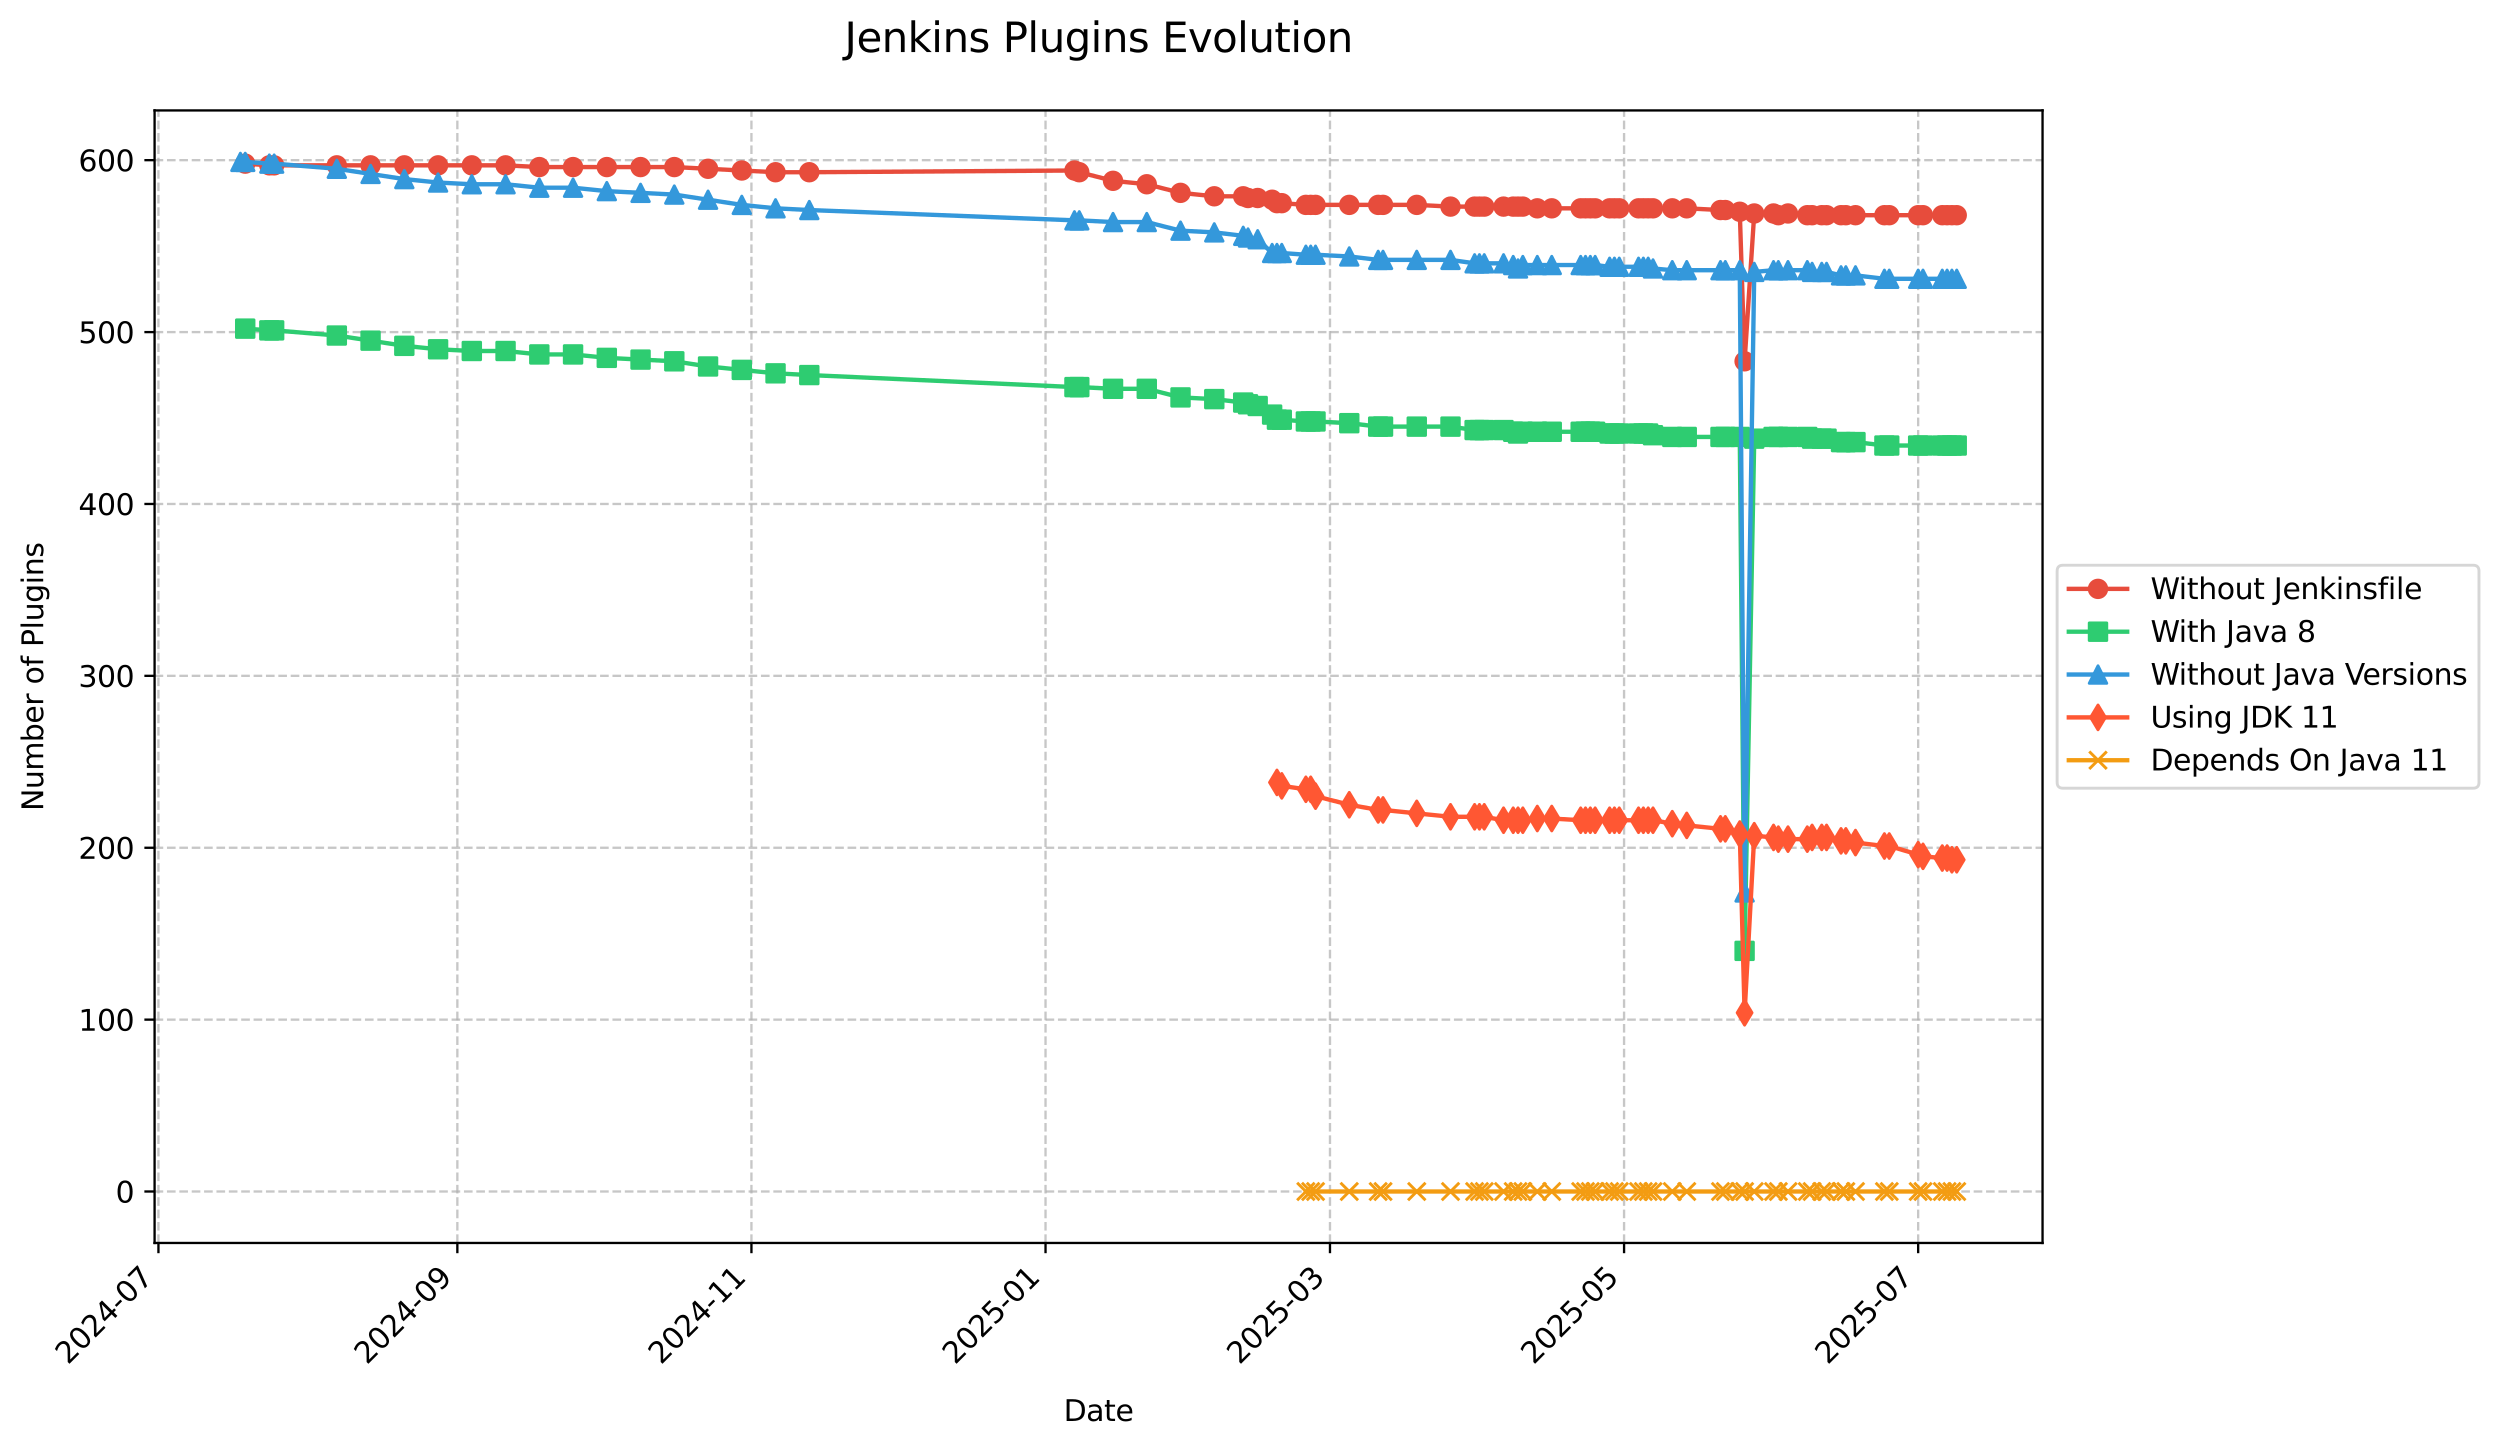 <?xml version="1.0" encoding="utf-8" standalone="no"?>
<!DOCTYPE svg PUBLIC "-//W3C//DTD SVG 1.1//EN"
  "http://www.w3.org/Graphics/SVG/1.1/DTD/svg11.dtd">
<svg xmlns:xlink="http://www.w3.org/1999/xlink" width="856.585pt" height="496.159pt" viewBox="0 0 856.585 496.159" xmlns="http://www.w3.org/2000/svg" version="1.1">
 <defs>
  <style type="text/css">*{stroke-linejoin: round; stroke-linecap: butt}</style>
 </defs>
 <g id="figure_1">
  <g id="patch_1">
   <path d="M 0 496.159 
L 856.585 496.159 
L 856.585 0 
L 0 0 
z
" style="fill: #ffffff"/>
  </g>
  <g id="axes_1">
   <g id="patch_2">
    <path d="M 52.966 425.892 
L 699.846 425.892 
L 699.846 37.838 
L 52.966 37.838 
z
" style="fill: #ffffff"/>
   </g>
   <g id="matplotlib.axis_1">
    <g id="xtick_1">
     <g id="line2d_1">
      <path d="M 54.287 425.892 
L 54.287 37.838 
" clip-path="url(#p1e3213750f)" style="fill: none; stroke-dasharray: 2.96,1.28; stroke-dashoffset: 0; stroke: #b0b0b0; stroke-opacity: 0.7; stroke-width: 0.8"/>
     </g>
     <g id="line2d_2">
      <defs>
       <path id="mea3467944b" d="M 0 0 
L 0 3.5 
" style="stroke: #000000; stroke-width: 0.8"/>
      </defs>
      <g>
       <use xlink:href="#mea3467944b" x="54.287" y="425.892" style="stroke: #000000; stroke-width: 0.8"/>
      </g>
     </g>
     <g id="text_1">
      <!-- 2024-07 -->
      <g transform="translate(23.272 467.81) rotate(-45) scale(0.1 -0.1)">
       <defs>
        <path id="DejaVuSans-32" d="M 1228 531 
L 3431 531 
L 3431 0 
L 469 0 
L 469 531 
Q 828 903 1448 1529 
Q 2069 2156 2228 2338 
Q 2531 2678 2651 2914 
Q 2772 3150 2772 3378 
Q 2772 3750 2511 3984 
Q 2250 4219 1831 4219 
Q 1534 4219 1204 4116 
Q 875 4013 500 3803 
L 500 4441 
Q 881 4594 1212 4672 
Q 1544 4750 1819 4750 
Q 2544 4750 2975 4387 
Q 3406 4025 3406 3419 
Q 3406 3131 3298 2873 
Q 3191 2616 2906 2266 
Q 2828 2175 2409 1742 
Q 1991 1309 1228 531 
z
" transform="scale(0.016)"/>
        <path id="DejaVuSans-30" d="M 2034 4250 
Q 1547 4250 1301 3770 
Q 1056 3291 1056 2328 
Q 1056 1369 1301 889 
Q 1547 409 2034 409 
Q 2525 409 2770 889 
Q 3016 1369 3016 2328 
Q 3016 3291 2770 3770 
Q 2525 4250 2034 4250 
z
M 2034 4750 
Q 2819 4750 3233 4129 
Q 3647 3509 3647 2328 
Q 3647 1150 3233 529 
Q 2819 -91 2034 -91 
Q 1250 -91 836 529 
Q 422 1150 422 2328 
Q 422 3509 836 4129 
Q 1250 4750 2034 4750 
z
" transform="scale(0.016)"/>
        <path id="DejaVuSans-34" d="M 2419 4116 
L 825 1625 
L 2419 1625 
L 2419 4116 
z
M 2253 4666 
L 3047 4666 
L 3047 1625 
L 3713 1625 
L 3713 1100 
L 3047 1100 
L 3047 0 
L 2419 0 
L 2419 1100 
L 313 1100 
L 313 1709 
L 2253 4666 
z
" transform="scale(0.016)"/>
        <path id="DejaVuSans-2d" d="M 313 2009 
L 1997 2009 
L 1997 1497 
L 313 1497 
L 313 2009 
z
" transform="scale(0.016)"/>
        <path id="DejaVuSans-37" d="M 525 4666 
L 3525 4666 
L 3525 4397 
L 1831 0 
L 1172 0 
L 2766 4134 
L 525 4134 
L 525 4666 
z
" transform="scale(0.016)"/>
       </defs>
       <use xlink:href="#DejaVuSans-32"/>
       <use xlink:href="#DejaVuSans-30" x="63.623"/>
       <use xlink:href="#DejaVuSans-32" x="127.246"/>
       <use xlink:href="#DejaVuSans-34" x="190.869"/>
       <use xlink:href="#DejaVuSans-2d" x="254.492"/>
       <use xlink:href="#DejaVuSans-30" x="290.576"/>
       <use xlink:href="#DejaVuSans-37" x="354.199"/>
      </g>
     </g>
    </g>
    <g id="xtick_2">
     <g id="line2d_3">
      <path d="M 156.704 425.892 
L 156.704 37.838 
" clip-path="url(#p1e3213750f)" style="fill: none; stroke-dasharray: 2.96,1.28; stroke-dashoffset: 0; stroke: #b0b0b0; stroke-opacity: 0.7; stroke-width: 0.8"/>
     </g>
     <g id="line2d_4">
      <g>
       <use xlink:href="#mea3467944b" x="156.704" y="425.892" style="stroke: #000000; stroke-width: 0.8"/>
      </g>
     </g>
     <g id="text_2">
      <!-- 2024-09 -->
      <g transform="translate(125.689 467.81) rotate(-45) scale(0.1 -0.1)">
       <defs>
        <path id="DejaVuSans-39" d="M 703 97 
L 703 672 
Q 941 559 1184 500 
Q 1428 441 1663 441 
Q 2288 441 2617 861 
Q 2947 1281 2994 2138 
Q 2813 1869 2534 1725 
Q 2256 1581 1919 1581 
Q 1219 1581 811 2004 
Q 403 2428 403 3163 
Q 403 3881 828 4315 
Q 1253 4750 1959 4750 
Q 2769 4750 3195 4129 
Q 3622 3509 3622 2328 
Q 3622 1225 3098 567 
Q 2575 -91 1691 -91 
Q 1453 -91 1209 -44 
Q 966 3 703 97 
z
M 1959 2075 
Q 2384 2075 2632 2365 
Q 2881 2656 2881 3163 
Q 2881 3666 2632 3958 
Q 2384 4250 1959 4250 
Q 1534 4250 1286 3958 
Q 1038 3666 1038 3163 
Q 1038 2656 1286 2365 
Q 1534 2075 1959 2075 
z
" transform="scale(0.016)"/>
       </defs>
       <use xlink:href="#DejaVuSans-32"/>
       <use xlink:href="#DejaVuSans-30" x="63.623"/>
       <use xlink:href="#DejaVuSans-32" x="127.246"/>
       <use xlink:href="#DejaVuSans-34" x="190.869"/>
       <use xlink:href="#DejaVuSans-2d" x="254.492"/>
       <use xlink:href="#DejaVuSans-30" x="290.576"/>
       <use xlink:href="#DejaVuSans-39" x="354.199"/>
      </g>
     </g>
    </g>
    <g id="xtick_3">
     <g id="line2d_5">
      <path d="M 257.47 425.892 
L 257.47 37.838 
" clip-path="url(#p1e3213750f)" style="fill: none; stroke-dasharray: 2.96,1.28; stroke-dashoffset: 0; stroke: #b0b0b0; stroke-opacity: 0.7; stroke-width: 0.8"/>
     </g>
     <g id="line2d_6">
      <g>
       <use xlink:href="#mea3467944b" x="257.47" y="425.892" style="stroke: #000000; stroke-width: 0.8"/>
      </g>
     </g>
     <g id="text_3">
      <!-- 2024-11 -->
      <g transform="translate(226.454 467.81) rotate(-45) scale(0.1 -0.1)">
       <defs>
        <path id="DejaVuSans-31" d="M 794 531 
L 1825 531 
L 1825 4091 
L 703 3866 
L 703 4441 
L 1819 4666 
L 2450 4666 
L 2450 531 
L 3481 531 
L 3481 0 
L 794 0 
L 794 531 
z
" transform="scale(0.016)"/>
       </defs>
       <use xlink:href="#DejaVuSans-32"/>
       <use xlink:href="#DejaVuSans-30" x="63.623"/>
       <use xlink:href="#DejaVuSans-32" x="127.246"/>
       <use xlink:href="#DejaVuSans-34" x="190.869"/>
       <use xlink:href="#DejaVuSans-2d" x="254.492"/>
       <use xlink:href="#DejaVuSans-31" x="290.576"/>
       <use xlink:href="#DejaVuSans-31" x="354.199"/>
      </g>
     </g>
    </g>
    <g id="xtick_4">
     <g id="line2d_7">
      <path d="M 358.235 425.892 
L 358.235 37.838 
" clip-path="url(#p1e3213750f)" style="fill: none; stroke-dasharray: 2.96,1.28; stroke-dashoffset: 0; stroke: #b0b0b0; stroke-opacity: 0.7; stroke-width: 0.8"/>
     </g>
     <g id="line2d_8">
      <g>
       <use xlink:href="#mea3467944b" x="358.235" y="425.892" style="stroke: #000000; stroke-width: 0.8"/>
      </g>
     </g>
     <g id="text_4">
      <!-- 2025-01 -->
      <g transform="translate(327.219 467.81) rotate(-45) scale(0.1 -0.1)">
       <defs>
        <path id="DejaVuSans-35" d="M 691 4666 
L 3169 4666 
L 3169 4134 
L 1269 4134 
L 1269 2991 
Q 1406 3038 1543 3061 
Q 1681 3084 1819 3084 
Q 2600 3084 3056 2656 
Q 3513 2228 3513 1497 
Q 3513 744 3044 326 
Q 2575 -91 1722 -91 
Q 1428 -91 1123 -41 
Q 819 9 494 109 
L 494 744 
Q 775 591 1075 516 
Q 1375 441 1709 441 
Q 2250 441 2565 725 
Q 2881 1009 2881 1497 
Q 2881 1984 2565 2268 
Q 2250 2553 1709 2553 
Q 1456 2553 1204 2497 
Q 953 2441 691 2322 
L 691 4666 
z
" transform="scale(0.016)"/>
       </defs>
       <use xlink:href="#DejaVuSans-32"/>
       <use xlink:href="#DejaVuSans-30" x="63.623"/>
       <use xlink:href="#DejaVuSans-32" x="127.246"/>
       <use xlink:href="#DejaVuSans-35" x="190.869"/>
       <use xlink:href="#DejaVuSans-2d" x="254.492"/>
       <use xlink:href="#DejaVuSans-30" x="290.576"/>
       <use xlink:href="#DejaVuSans-31" x="354.199"/>
      </g>
     </g>
    </g>
    <g id="xtick_5">
     <g id="line2d_9">
      <path d="M 455.696 425.892 
L 455.696 37.838 
" clip-path="url(#p1e3213750f)" style="fill: none; stroke-dasharray: 2.96,1.28; stroke-dashoffset: 0; stroke: #b0b0b0; stroke-opacity: 0.7; stroke-width: 0.8"/>
     </g>
     <g id="line2d_10">
      <g>
       <use xlink:href="#mea3467944b" x="455.696" y="425.892" style="stroke: #000000; stroke-width: 0.8"/>
      </g>
     </g>
     <g id="text_5">
      <!-- 2025-03 -->
      <g transform="translate(424.681 467.81) rotate(-45) scale(0.1 -0.1)">
       <defs>
        <path id="DejaVuSans-33" d="M 2597 2516 
Q 3050 2419 3304 2112 
Q 3559 1806 3559 1356 
Q 3559 666 3084 287 
Q 2609 -91 1734 -91 
Q 1441 -91 1130 -33 
Q 819 25 488 141 
L 488 750 
Q 750 597 1062 519 
Q 1375 441 1716 441 
Q 2309 441 2620 675 
Q 2931 909 2931 1356 
Q 2931 1769 2642 2001 
Q 2353 2234 1838 2234 
L 1294 2234 
L 1294 2753 
L 1863 2753 
Q 2328 2753 2575 2939 
Q 2822 3125 2822 3475 
Q 2822 3834 2567 4026 
Q 2313 4219 1838 4219 
Q 1578 4219 1281 4162 
Q 984 4106 628 3988 
L 628 4550 
Q 988 4650 1302 4700 
Q 1616 4750 1894 4750 
Q 2613 4750 3031 4423 
Q 3450 4097 3450 3541 
Q 3450 3153 3228 2886 
Q 3006 2619 2597 2516 
z
" transform="scale(0.016)"/>
       </defs>
       <use xlink:href="#DejaVuSans-32"/>
       <use xlink:href="#DejaVuSans-30" x="63.623"/>
       <use xlink:href="#DejaVuSans-32" x="127.246"/>
       <use xlink:href="#DejaVuSans-35" x="190.869"/>
       <use xlink:href="#DejaVuSans-2d" x="254.492"/>
       <use xlink:href="#DejaVuSans-30" x="290.576"/>
       <use xlink:href="#DejaVuSans-33" x="354.199"/>
      </g>
     </g>
    </g>
    <g id="xtick_6">
     <g id="line2d_11">
      <path d="M 556.462 425.892 
L 556.462 37.838 
" clip-path="url(#p1e3213750f)" style="fill: none; stroke-dasharray: 2.96,1.28; stroke-dashoffset: 0; stroke: #b0b0b0; stroke-opacity: 0.7; stroke-width: 0.8"/>
     </g>
     <g id="line2d_12">
      <g>
       <use xlink:href="#mea3467944b" x="556.462" y="425.892" style="stroke: #000000; stroke-width: 0.8"/>
      </g>
     </g>
     <g id="text_6">
      <!-- 2025-05 -->
      <g transform="translate(525.446 467.81) rotate(-45) scale(0.1 -0.1)">
       <use xlink:href="#DejaVuSans-32"/>
       <use xlink:href="#DejaVuSans-30" x="63.623"/>
       <use xlink:href="#DejaVuSans-32" x="127.246"/>
       <use xlink:href="#DejaVuSans-35" x="190.869"/>
       <use xlink:href="#DejaVuSans-2d" x="254.492"/>
       <use xlink:href="#DejaVuSans-30" x="290.576"/>
       <use xlink:href="#DejaVuSans-35" x="354.199"/>
      </g>
     </g>
    </g>
    <g id="xtick_7">
     <g id="line2d_13">
      <path d="M 657.227 425.892 
L 657.227 37.838 
" clip-path="url(#p1e3213750f)" style="fill: none; stroke-dasharray: 2.96,1.28; stroke-dashoffset: 0; stroke: #b0b0b0; stroke-opacity: 0.7; stroke-width: 0.8"/>
     </g>
     <g id="line2d_14">
      <g>
       <use xlink:href="#mea3467944b" x="657.227" y="425.892" style="stroke: #000000; stroke-width: 0.8"/>
      </g>
     </g>
     <g id="text_7">
      <!-- 2025-07 -->
      <g transform="translate(626.211 467.81) rotate(-45) scale(0.1 -0.1)">
       <use xlink:href="#DejaVuSans-32"/>
       <use xlink:href="#DejaVuSans-30" x="63.623"/>
       <use xlink:href="#DejaVuSans-32" x="127.246"/>
       <use xlink:href="#DejaVuSans-35" x="190.869"/>
       <use xlink:href="#DejaVuSans-2d" x="254.492"/>
       <use xlink:href="#DejaVuSans-30" x="290.576"/>
       <use xlink:href="#DejaVuSans-37" x="354.199"/>
      </g>
     </g>
    </g>
    <g id="text_8">
     <!-- Date -->
     <g transform="translate(364.455 486.879) scale(0.1 -0.1)">
      <defs>
       <path id="DejaVuSans-44" d="M 1259 4147 
L 1259 519 
L 2022 519 
Q 2988 519 3436 956 
Q 3884 1394 3884 2338 
Q 3884 3275 3436 3711 
Q 2988 4147 2022 4147 
L 1259 4147 
z
M 628 4666 
L 1925 4666 
Q 3281 4666 3915 4102 
Q 4550 3538 4550 2338 
Q 4550 1131 3912 565 
Q 3275 0 1925 0 
L 628 0 
L 628 4666 
z
" transform="scale(0.016)"/>
       <path id="DejaVuSans-61" d="M 2194 1759 
Q 1497 1759 1228 1600 
Q 959 1441 959 1056 
Q 959 750 1161 570 
Q 1363 391 1709 391 
Q 2188 391 2477 730 
Q 2766 1069 2766 1631 
L 2766 1759 
L 2194 1759 
z
M 3341 1997 
L 3341 0 
L 2766 0 
L 2766 531 
Q 2569 213 2275 61 
Q 1981 -91 1556 -91 
Q 1019 -91 701 211 
Q 384 513 384 1019 
Q 384 1609 779 1909 
Q 1175 2209 1959 2209 
L 2766 2209 
L 2766 2266 
Q 2766 2663 2505 2880 
Q 2244 3097 1772 3097 
Q 1472 3097 1187 3025 
Q 903 2953 641 2809 
L 641 3341 
Q 956 3463 1253 3523 
Q 1550 3584 1831 3584 
Q 2591 3584 2966 3190 
Q 3341 2797 3341 1997 
z
" transform="scale(0.016)"/>
       <path id="DejaVuSans-74" d="M 1172 4494 
L 1172 3500 
L 2356 3500 
L 2356 3053 
L 1172 3053 
L 1172 1153 
Q 1172 725 1289 603 
Q 1406 481 1766 481 
L 2356 481 
L 2356 0 
L 1766 0 
Q 1100 0 847 248 
Q 594 497 594 1153 
L 594 3053 
L 172 3053 
L 172 3500 
L 594 3500 
L 594 4494 
L 1172 4494 
z
" transform="scale(0.016)"/>
       <path id="DejaVuSans-65" d="M 3597 1894 
L 3597 1613 
L 953 1613 
Q 991 1019 1311 708 
Q 1631 397 2203 397 
Q 2534 397 2845 478 
Q 3156 559 3463 722 
L 3463 178 
Q 3153 47 2828 -22 
Q 2503 -91 2169 -91 
Q 1331 -91 842 396 
Q 353 884 353 1716 
Q 353 2575 817 3079 
Q 1281 3584 2069 3584 
Q 2775 3584 3186 3129 
Q 3597 2675 3597 1894 
z
M 3022 2063 
Q 3016 2534 2758 2815 
Q 2500 3097 2075 3097 
Q 1594 3097 1305 2825 
Q 1016 2553 972 2059 
L 3022 2063 
z
" transform="scale(0.016)"/>
      </defs>
      <use xlink:href="#DejaVuSans-44"/>
      <use xlink:href="#DejaVuSans-61" x="77.002"/>
      <use xlink:href="#DejaVuSans-74" x="138.281"/>
      <use xlink:href="#DejaVuSans-65" x="177.49"/>
     </g>
    </g>
   </g>
   <g id="matplotlib.axis_2">
    <g id="ytick_1">
     <g id="line2d_15">
      <path d="M 52.966 408.253 
L 699.846 408.253 
" clip-path="url(#p1e3213750f)" style="fill: none; stroke-dasharray: 2.96,1.28; stroke-dashoffset: 0; stroke: #b0b0b0; stroke-opacity: 0.7; stroke-width: 0.8"/>
     </g>
     <g id="line2d_16">
      <defs>
       <path id="mebcda0f689" d="M 0 0 
L -3.5 0 
" style="stroke: #000000; stroke-width: 0.8"/>
      </defs>
      <g>
       <use xlink:href="#mebcda0f689" x="52.966" y="408.253" style="stroke: #000000; stroke-width: 0.8"/>
      </g>
     </g>
     <g id="text_9">
      <!-- 0 -->
      <g transform="translate(39.603 412.053) scale(0.1 -0.1)">
       <use xlink:href="#DejaVuSans-30"/>
      </g>
     </g>
    </g>
    <g id="ytick_2">
     <g id="line2d_17">
      <path d="M 52.966 349.359 
L 699.846 349.359 
" clip-path="url(#p1e3213750f)" style="fill: none; stroke-dasharray: 2.96,1.28; stroke-dashoffset: 0; stroke: #b0b0b0; stroke-opacity: 0.7; stroke-width: 0.8"/>
     </g>
     <g id="line2d_18">
      <g>
       <use xlink:href="#mebcda0f689" x="52.966" y="349.359" style="stroke: #000000; stroke-width: 0.8"/>
      </g>
     </g>
     <g id="text_10">
      <!-- 100 -->
      <g transform="translate(26.878 353.158) scale(0.1 -0.1)">
       <use xlink:href="#DejaVuSans-31"/>
       <use xlink:href="#DejaVuSans-30" x="63.623"/>
       <use xlink:href="#DejaVuSans-30" x="127.246"/>
      </g>
     </g>
    </g>
    <g id="ytick_3">
     <g id="line2d_19">
      <path d="M 52.966 290.465 
L 699.846 290.465 
" clip-path="url(#p1e3213750f)" style="fill: none; stroke-dasharray: 2.96,1.28; stroke-dashoffset: 0; stroke: #b0b0b0; stroke-opacity: 0.7; stroke-width: 0.8"/>
     </g>
     <g id="line2d_20">
      <g>
       <use xlink:href="#mebcda0f689" x="52.966" y="290.465" style="stroke: #000000; stroke-width: 0.8"/>
      </g>
     </g>
     <g id="text_11">
      <!-- 200 -->
      <g transform="translate(26.878 294.264) scale(0.1 -0.1)">
       <use xlink:href="#DejaVuSans-32"/>
       <use xlink:href="#DejaVuSans-30" x="63.623"/>
       <use xlink:href="#DejaVuSans-30" x="127.246"/>
      </g>
     </g>
    </g>
    <g id="ytick_4">
     <g id="line2d_21">
      <path d="M 52.966 231.571 
L 699.846 231.571 
" clip-path="url(#p1e3213750f)" style="fill: none; stroke-dasharray: 2.96,1.28; stroke-dashoffset: 0; stroke: #b0b0b0; stroke-opacity: 0.7; stroke-width: 0.8"/>
     </g>
     <g id="line2d_22">
      <g>
       <use xlink:href="#mebcda0f689" x="52.966" y="231.571" style="stroke: #000000; stroke-width: 0.8"/>
      </g>
     </g>
     <g id="text_12">
      <!-- 300 -->
      <g transform="translate(26.878 235.37) scale(0.1 -0.1)">
       <use xlink:href="#DejaVuSans-33"/>
       <use xlink:href="#DejaVuSans-30" x="63.623"/>
       <use xlink:href="#DejaVuSans-30" x="127.246"/>
      </g>
     </g>
    </g>
    <g id="ytick_5">
     <g id="line2d_23">
      <path d="M 52.966 172.676 
L 699.846 172.676 
" clip-path="url(#p1e3213750f)" style="fill: none; stroke-dasharray: 2.96,1.28; stroke-dashoffset: 0; stroke: #b0b0b0; stroke-opacity: 0.7; stroke-width: 0.8"/>
     </g>
     <g id="line2d_24">
      <g>
       <use xlink:href="#mebcda0f689" x="52.966" y="172.676" style="stroke: #000000; stroke-width: 0.8"/>
      </g>
     </g>
     <g id="text_13">
      <!-- 400 -->
      <g transform="translate(26.878 176.476) scale(0.1 -0.1)">
       <use xlink:href="#DejaVuSans-34"/>
       <use xlink:href="#DejaVuSans-30" x="63.623"/>
       <use xlink:href="#DejaVuSans-30" x="127.246"/>
      </g>
     </g>
    </g>
    <g id="ytick_6">
     <g id="line2d_25">
      <path d="M 52.966 113.782 
L 699.846 113.782 
" clip-path="url(#p1e3213750f)" style="fill: none; stroke-dasharray: 2.96,1.28; stroke-dashoffset: 0; stroke: #b0b0b0; stroke-opacity: 0.7; stroke-width: 0.8"/>
     </g>
     <g id="line2d_26">
      <g>
       <use xlink:href="#mebcda0f689" x="52.966" y="113.782" style="stroke: #000000; stroke-width: 0.8"/>
      </g>
     </g>
     <g id="text_14">
      <!-- 500 -->
      <g transform="translate(26.878 117.581) scale(0.1 -0.1)">
       <use xlink:href="#DejaVuSans-35"/>
       <use xlink:href="#DejaVuSans-30" x="63.623"/>
       <use xlink:href="#DejaVuSans-30" x="127.246"/>
      </g>
     </g>
    </g>
    <g id="ytick_7">
     <g id="line2d_27">
      <path d="M 52.966 54.888 
L 699.846 54.888 
" clip-path="url(#p1e3213750f)" style="fill: none; stroke-dasharray: 2.96,1.28; stroke-dashoffset: 0; stroke: #b0b0b0; stroke-opacity: 0.7; stroke-width: 0.8"/>
     </g>
     <g id="line2d_28">
      <g>
       <use xlink:href="#mebcda0f689" x="52.966" y="54.888" style="stroke: #000000; stroke-width: 0.8"/>
      </g>
     </g>
     <g id="text_15">
      <!-- 600 -->
      <g transform="translate(26.878 58.687) scale(0.1 -0.1)">
       <defs>
        <path id="DejaVuSans-36" d="M 2113 2584 
Q 1688 2584 1439 2293 
Q 1191 2003 1191 1497 
Q 1191 994 1439 701 
Q 1688 409 2113 409 
Q 2538 409 2786 701 
Q 3034 994 3034 1497 
Q 3034 2003 2786 2293 
Q 2538 2584 2113 2584 
z
M 3366 4563 
L 3366 3988 
Q 3128 4100 2886 4159 
Q 2644 4219 2406 4219 
Q 1781 4219 1451 3797 
Q 1122 3375 1075 2522 
Q 1259 2794 1537 2939 
Q 1816 3084 2150 3084 
Q 2853 3084 3261 2657 
Q 3669 2231 3669 1497 
Q 3669 778 3244 343 
Q 2819 -91 2113 -91 
Q 1303 -91 875 529 
Q 447 1150 447 2328 
Q 447 3434 972 4092 
Q 1497 4750 2381 4750 
Q 2619 4750 2861 4703 
Q 3103 4656 3366 4563 
z
" transform="scale(0.016)"/>
       </defs>
       <use xlink:href="#DejaVuSans-36"/>
       <use xlink:href="#DejaVuSans-30" x="63.623"/>
       <use xlink:href="#DejaVuSans-30" x="127.246"/>
      </g>
     </g>
    </g>
    <g id="text_16">
     <!-- Number of Plugins -->
     <g transform="translate(14.798 277.858) rotate(-90) scale(0.1 -0.1)">
      <defs>
       <path id="DejaVuSans-4e" d="M 628 4666 
L 1478 4666 
L 3547 763 
L 3547 4666 
L 4159 4666 
L 4159 0 
L 3309 0 
L 1241 3903 
L 1241 0 
L 628 0 
L 628 4666 
z
" transform="scale(0.016)"/>
       <path id="DejaVuSans-75" d="M 544 1381 
L 544 3500 
L 1119 3500 
L 1119 1403 
Q 1119 906 1312 657 
Q 1506 409 1894 409 
Q 2359 409 2629 706 
Q 2900 1003 2900 1516 
L 2900 3500 
L 3475 3500 
L 3475 0 
L 2900 0 
L 2900 538 
Q 2691 219 2414 64 
Q 2138 -91 1772 -91 
Q 1169 -91 856 284 
Q 544 659 544 1381 
z
M 1991 3584 
L 1991 3584 
z
" transform="scale(0.016)"/>
       <path id="DejaVuSans-6d" d="M 3328 2828 
Q 3544 3216 3844 3400 
Q 4144 3584 4550 3584 
Q 5097 3584 5394 3201 
Q 5691 2819 5691 2113 
L 5691 0 
L 5113 0 
L 5113 2094 
Q 5113 2597 4934 2840 
Q 4756 3084 4391 3084 
Q 3944 3084 3684 2787 
Q 3425 2491 3425 1978 
L 3425 0 
L 2847 0 
L 2847 2094 
Q 2847 2600 2669 2842 
Q 2491 3084 2119 3084 
Q 1678 3084 1418 2786 
Q 1159 2488 1159 1978 
L 1159 0 
L 581 0 
L 581 3500 
L 1159 3500 
L 1159 2956 
Q 1356 3278 1631 3431 
Q 1906 3584 2284 3584 
Q 2666 3584 2933 3390 
Q 3200 3197 3328 2828 
z
" transform="scale(0.016)"/>
       <path id="DejaVuSans-62" d="M 3116 1747 
Q 3116 2381 2855 2742 
Q 2594 3103 2138 3103 
Q 1681 3103 1420 2742 
Q 1159 2381 1159 1747 
Q 1159 1113 1420 752 
Q 1681 391 2138 391 
Q 2594 391 2855 752 
Q 3116 1113 3116 1747 
z
M 1159 2969 
Q 1341 3281 1617 3432 
Q 1894 3584 2278 3584 
Q 2916 3584 3314 3078 
Q 3713 2572 3713 1747 
Q 3713 922 3314 415 
Q 2916 -91 2278 -91 
Q 1894 -91 1617 61 
Q 1341 213 1159 525 
L 1159 0 
L 581 0 
L 581 4863 
L 1159 4863 
L 1159 2969 
z
" transform="scale(0.016)"/>
       <path id="DejaVuSans-72" d="M 2631 2963 
Q 2534 3019 2420 3045 
Q 2306 3072 2169 3072 
Q 1681 3072 1420 2755 
Q 1159 2438 1159 1844 
L 1159 0 
L 581 0 
L 581 3500 
L 1159 3500 
L 1159 2956 
Q 1341 3275 1631 3429 
Q 1922 3584 2338 3584 
Q 2397 3584 2469 3576 
Q 2541 3569 2628 3553 
L 2631 2963 
z
" transform="scale(0.016)"/>
       <path id="DejaVuSans-20" transform="scale(0.016)"/>
       <path id="DejaVuSans-6f" d="M 1959 3097 
Q 1497 3097 1228 2736 
Q 959 2375 959 1747 
Q 959 1119 1226 758 
Q 1494 397 1959 397 
Q 2419 397 2687 759 
Q 2956 1122 2956 1747 
Q 2956 2369 2687 2733 
Q 2419 3097 1959 3097 
z
M 1959 3584 
Q 2709 3584 3137 3096 
Q 3566 2609 3566 1747 
Q 3566 888 3137 398 
Q 2709 -91 1959 -91 
Q 1206 -91 779 398 
Q 353 888 353 1747 
Q 353 2609 779 3096 
Q 1206 3584 1959 3584 
z
" transform="scale(0.016)"/>
       <path id="DejaVuSans-66" d="M 2375 4863 
L 2375 4384 
L 1825 4384 
Q 1516 4384 1395 4259 
Q 1275 4134 1275 3809 
L 1275 3500 
L 2222 3500 
L 2222 3053 
L 1275 3053 
L 1275 0 
L 697 0 
L 697 3053 
L 147 3053 
L 147 3500 
L 697 3500 
L 697 3744 
Q 697 4328 969 4595 
Q 1241 4863 1831 4863 
L 2375 4863 
z
" transform="scale(0.016)"/>
       <path id="DejaVuSans-50" d="M 1259 4147 
L 1259 2394 
L 2053 2394 
Q 2494 2394 2734 2622 
Q 2975 2850 2975 3272 
Q 2975 3691 2734 3919 
Q 2494 4147 2053 4147 
L 1259 4147 
z
M 628 4666 
L 2053 4666 
Q 2838 4666 3239 4311 
Q 3641 3956 3641 3272 
Q 3641 2581 3239 2228 
Q 2838 1875 2053 1875 
L 1259 1875 
L 1259 0 
L 628 0 
L 628 4666 
z
" transform="scale(0.016)"/>
       <path id="DejaVuSans-6c" d="M 603 4863 
L 1178 4863 
L 1178 0 
L 603 0 
L 603 4863 
z
" transform="scale(0.016)"/>
       <path id="DejaVuSans-67" d="M 2906 1791 
Q 2906 2416 2648 2759 
Q 2391 3103 1925 3103 
Q 1463 3103 1205 2759 
Q 947 2416 947 1791 
Q 947 1169 1205 825 
Q 1463 481 1925 481 
Q 2391 481 2648 825 
Q 2906 1169 2906 1791 
z
M 3481 434 
Q 3481 -459 3084 -895 
Q 2688 -1331 1869 -1331 
Q 1566 -1331 1297 -1286 
Q 1028 -1241 775 -1147 
L 775 -588 
Q 1028 -725 1275 -790 
Q 1522 -856 1778 -856 
Q 2344 -856 2625 -561 
Q 2906 -266 2906 331 
L 2906 616 
Q 2728 306 2450 153 
Q 2172 0 1784 0 
Q 1141 0 747 490 
Q 353 981 353 1791 
Q 353 2603 747 3093 
Q 1141 3584 1784 3584 
Q 2172 3584 2450 3431 
Q 2728 3278 2906 2969 
L 2906 3500 
L 3481 3500 
L 3481 434 
z
" transform="scale(0.016)"/>
       <path id="DejaVuSans-69" d="M 603 3500 
L 1178 3500 
L 1178 0 
L 603 0 
L 603 3500 
z
M 603 4863 
L 1178 4863 
L 1178 4134 
L 603 4134 
L 603 4863 
z
" transform="scale(0.016)"/>
       <path id="DejaVuSans-6e" d="M 3513 2113 
L 3513 0 
L 2938 0 
L 2938 2094 
Q 2938 2591 2744 2837 
Q 2550 3084 2163 3084 
Q 1697 3084 1428 2787 
Q 1159 2491 1159 1978 
L 1159 0 
L 581 0 
L 581 3500 
L 1159 3500 
L 1159 2956 
Q 1366 3272 1645 3428 
Q 1925 3584 2291 3584 
Q 2894 3584 3203 3211 
Q 3513 2838 3513 2113 
z
" transform="scale(0.016)"/>
       <path id="DejaVuSans-73" d="M 2834 3397 
L 2834 2853 
Q 2591 2978 2328 3040 
Q 2066 3103 1784 3103 
Q 1356 3103 1142 2972 
Q 928 2841 928 2578 
Q 928 2378 1081 2264 
Q 1234 2150 1697 2047 
L 1894 2003 
Q 2506 1872 2764 1633 
Q 3022 1394 3022 966 
Q 3022 478 2636 193 
Q 2250 -91 1575 -91 
Q 1294 -91 989 -36 
Q 684 19 347 128 
L 347 722 
Q 666 556 975 473 
Q 1284 391 1588 391 
Q 1994 391 2212 530 
Q 2431 669 2431 922 
Q 2431 1156 2273 1281 
Q 2116 1406 1581 1522 
L 1381 1569 
Q 847 1681 609 1914 
Q 372 2147 372 2553 
Q 372 3047 722 3315 
Q 1072 3584 1716 3584 
Q 2034 3584 2315 3537 
Q 2597 3491 2834 3397 
z
" transform="scale(0.016)"/>
      </defs>
      <use xlink:href="#DejaVuSans-4e"/>
      <use xlink:href="#DejaVuSans-75" x="74.805"/>
      <use xlink:href="#DejaVuSans-6d" x="138.184"/>
      <use xlink:href="#DejaVuSans-62" x="235.596"/>
      <use xlink:href="#DejaVuSans-65" x="299.072"/>
      <use xlink:href="#DejaVuSans-72" x="360.596"/>
      <use xlink:href="#DejaVuSans-20" x="401.709"/>
      <use xlink:href="#DejaVuSans-6f" x="433.496"/>
      <use xlink:href="#DejaVuSans-66" x="494.678"/>
      <use xlink:href="#DejaVuSans-20" x="529.883"/>
      <use xlink:href="#DejaVuSans-50" x="561.67"/>
      <use xlink:href="#DejaVuSans-6c" x="621.973"/>
      <use xlink:href="#DejaVuSans-75" x="649.756"/>
      <use xlink:href="#DejaVuSans-67" x="713.135"/>
      <use xlink:href="#DejaVuSans-69" x="776.611"/>
      <use xlink:href="#DejaVuSans-6e" x="804.395"/>
      <use xlink:href="#DejaVuSans-73" x="867.773"/>
     </g>
    </g>
   </g>
   <g id="line2d_29">
    <path d="M 84.021 56.066 
L 92.281 56.655 
L 93.932 56.655 
L 115.407 56.655 
L 126.97 56.655 
L 138.534 56.655 
L 150.097 56.655 
L 161.66 56.655 
L 173.223 56.655 
L 184.786 57.243 
L 196.35 57.243 
L 207.913 57.243 
L 219.476 57.243 
L 231.039 57.243 
L 242.603 57.832 
L 254.166 58.421 
L 265.729 59.01 
L 277.292 59.01 
L 368.146 58.421 
L 369.798 59.01 
L 381.361 61.955 
L 392.925 63.133 
L 404.488 66.078 
L 416.051 67.256 
L 425.962 67.256 
L 427.614 67.844 
L 430.918 67.844 
L 435.874 68.433 
L 437.526 69.611 
L 439.177 69.611 
L 447.437 70.2 
L 449.089 70.2 
L 450.741 70.2 
L 462.304 70.2 
L 472.215 70.2 
L 473.867 70.2 
L 485.43 70.2 
L 496.994 70.789 
L 505.253 70.789 
L 506.905 70.789 
L 508.557 70.789 
L 515.164 70.789 
L 518.468 70.789 
L 520.12 70.789 
L 521.772 70.789 
L 526.728 71.378 
L 531.683 71.378 
L 541.595 71.378 
L 543.246 71.378 
L 544.898 71.378 
L 546.55 71.378 
L 551.506 71.378 
L 553.158 71.378 
L 554.81 71.378 
L 561.417 71.378 
L 563.069 71.378 
L 564.721 71.378 
L 566.373 71.378 
L 572.98 71.378 
L 577.936 71.378 
L 589.499 71.967 
L 591.151 71.967 
L 596.107 72.556 
L 597.759 123.794 
L 601.063 73.145 
L 607.67 73.145 
L 609.322 73.734 
L 612.626 73.145 
L 619.233 73.734 
L 620.885 73.734 
L 624.189 73.734 
L 625.841 73.734 
L 630.797 73.734 
L 632.449 73.734 
L 635.752 73.734 
L 645.664 73.734 
L 647.316 73.734 
L 657.227 73.734 
L 658.879 73.734 
L 665.486 73.734 
L 667.138 73.734 
L 668.79 73.734 
L 670.442 73.734 
" clip-path="url(#p1e3213750f)" style="fill: none; stroke: #e74c3c; stroke-width: 1.5; stroke-linecap: square"/>
    <defs>
     <path id="m7cea782fa2" d="M 0 3 
C 0.796 3 1.559 2.684 2.121 2.121 
C 2.684 1.559 3 0.796 3 0 
C 3 -0.796 2.684 -1.559 2.121 -2.121 
C 1.559 -2.684 0.796 -3 0 -3 
C -0.796 -3 -1.559 -2.684 -2.121 -2.121 
C -2.684 -1.559 -3 -0.796 -3 0 
C -3 0.796 -2.684 1.559 -2.121 2.121 
C -1.559 2.684 -0.796 3 0 3 
z
" style="stroke: #e74c3c"/>
    </defs>
    <g clip-path="url(#p1e3213750f)">
     <use xlink:href="#m7cea782fa2" x="84.021" y="56.066" style="fill: #e74c3c; stroke: #e74c3c"/>
     <use xlink:href="#m7cea782fa2" x="92.281" y="56.655" style="fill: #e74c3c; stroke: #e74c3c"/>
     <use xlink:href="#m7cea782fa2" x="93.932" y="56.655" style="fill: #e74c3c; stroke: #e74c3c"/>
     <use xlink:href="#m7cea782fa2" x="115.407" y="56.655" style="fill: #e74c3c; stroke: #e74c3c"/>
     <use xlink:href="#m7cea782fa2" x="126.97" y="56.655" style="fill: #e74c3c; stroke: #e74c3c"/>
     <use xlink:href="#m7cea782fa2" x="138.534" y="56.655" style="fill: #e74c3c; stroke: #e74c3c"/>
     <use xlink:href="#m7cea782fa2" x="150.097" y="56.655" style="fill: #e74c3c; stroke: #e74c3c"/>
     <use xlink:href="#m7cea782fa2" x="161.66" y="56.655" style="fill: #e74c3c; stroke: #e74c3c"/>
     <use xlink:href="#m7cea782fa2" x="173.223" y="56.655" style="fill: #e74c3c; stroke: #e74c3c"/>
     <use xlink:href="#m7cea782fa2" x="184.786" y="57.243" style="fill: #e74c3c; stroke: #e74c3c"/>
     <use xlink:href="#m7cea782fa2" x="196.35" y="57.243" style="fill: #e74c3c; stroke: #e74c3c"/>
     <use xlink:href="#m7cea782fa2" x="207.913" y="57.243" style="fill: #e74c3c; stroke: #e74c3c"/>
     <use xlink:href="#m7cea782fa2" x="219.476" y="57.243" style="fill: #e74c3c; stroke: #e74c3c"/>
     <use xlink:href="#m7cea782fa2" x="231.039" y="57.243" style="fill: #e74c3c; stroke: #e74c3c"/>
     <use xlink:href="#m7cea782fa2" x="242.603" y="57.832" style="fill: #e74c3c; stroke: #e74c3c"/>
     <use xlink:href="#m7cea782fa2" x="254.166" y="58.421" style="fill: #e74c3c; stroke: #e74c3c"/>
     <use xlink:href="#m7cea782fa2" x="265.729" y="59.01" style="fill: #e74c3c; stroke: #e74c3c"/>
     <use xlink:href="#m7cea782fa2" x="277.292" y="59.01" style="fill: #e74c3c; stroke: #e74c3c"/>
     <use xlink:href="#m7cea782fa2" x="368.146" y="58.421" style="fill: #e74c3c; stroke: #e74c3c"/>
     <use xlink:href="#m7cea782fa2" x="369.798" y="59.01" style="fill: #e74c3c; stroke: #e74c3c"/>
     <use xlink:href="#m7cea782fa2" x="381.361" y="61.955" style="fill: #e74c3c; stroke: #e74c3c"/>
     <use xlink:href="#m7cea782fa2" x="392.925" y="63.133" style="fill: #e74c3c; stroke: #e74c3c"/>
     <use xlink:href="#m7cea782fa2" x="404.488" y="66.078" style="fill: #e74c3c; stroke: #e74c3c"/>
     <use xlink:href="#m7cea782fa2" x="416.051" y="67.256" style="fill: #e74c3c; stroke: #e74c3c"/>
     <use xlink:href="#m7cea782fa2" x="425.962" y="67.256" style="fill: #e74c3c; stroke: #e74c3c"/>
     <use xlink:href="#m7cea782fa2" x="427.614" y="67.844" style="fill: #e74c3c; stroke: #e74c3c"/>
     <use xlink:href="#m7cea782fa2" x="430.918" y="67.844" style="fill: #e74c3c; stroke: #e74c3c"/>
     <use xlink:href="#m7cea782fa2" x="435.874" y="68.433" style="fill: #e74c3c; stroke: #e74c3c"/>
     <use xlink:href="#m7cea782fa2" x="437.526" y="69.611" style="fill: #e74c3c; stroke: #e74c3c"/>
     <use xlink:href="#m7cea782fa2" x="439.177" y="69.611" style="fill: #e74c3c; stroke: #e74c3c"/>
     <use xlink:href="#m7cea782fa2" x="447.437" y="70.2" style="fill: #e74c3c; stroke: #e74c3c"/>
     <use xlink:href="#m7cea782fa2" x="449.089" y="70.2" style="fill: #e74c3c; stroke: #e74c3c"/>
     <use xlink:href="#m7cea782fa2" x="450.741" y="70.2" style="fill: #e74c3c; stroke: #e74c3c"/>
     <use xlink:href="#m7cea782fa2" x="462.304" y="70.2" style="fill: #e74c3c; stroke: #e74c3c"/>
     <use xlink:href="#m7cea782fa2" x="472.215" y="70.2" style="fill: #e74c3c; stroke: #e74c3c"/>
     <use xlink:href="#m7cea782fa2" x="473.867" y="70.2" style="fill: #e74c3c; stroke: #e74c3c"/>
     <use xlink:href="#m7cea782fa2" x="485.43" y="70.2" style="fill: #e74c3c; stroke: #e74c3c"/>
     <use xlink:href="#m7cea782fa2" x="496.994" y="70.789" style="fill: #e74c3c; stroke: #e74c3c"/>
     <use xlink:href="#m7cea782fa2" x="505.253" y="70.789" style="fill: #e74c3c; stroke: #e74c3c"/>
     <use xlink:href="#m7cea782fa2" x="506.905" y="70.789" style="fill: #e74c3c; stroke: #e74c3c"/>
     <use xlink:href="#m7cea782fa2" x="508.557" y="70.789" style="fill: #e74c3c; stroke: #e74c3c"/>
     <use xlink:href="#m7cea782fa2" x="515.164" y="70.789" style="fill: #e74c3c; stroke: #e74c3c"/>
     <use xlink:href="#m7cea782fa2" x="518.468" y="70.789" style="fill: #e74c3c; stroke: #e74c3c"/>
     <use xlink:href="#m7cea782fa2" x="520.12" y="70.789" style="fill: #e74c3c; stroke: #e74c3c"/>
     <use xlink:href="#m7cea782fa2" x="521.772" y="70.789" style="fill: #e74c3c; stroke: #e74c3c"/>
     <use xlink:href="#m7cea782fa2" x="526.728" y="71.378" style="fill: #e74c3c; stroke: #e74c3c"/>
     <use xlink:href="#m7cea782fa2" x="531.683" y="71.378" style="fill: #e74c3c; stroke: #e74c3c"/>
     <use xlink:href="#m7cea782fa2" x="541.595" y="71.378" style="fill: #e74c3c; stroke: #e74c3c"/>
     <use xlink:href="#m7cea782fa2" x="543.246" y="71.378" style="fill: #e74c3c; stroke: #e74c3c"/>
     <use xlink:href="#m7cea782fa2" x="544.898" y="71.378" style="fill: #e74c3c; stroke: #e74c3c"/>
     <use xlink:href="#m7cea782fa2" x="546.55" y="71.378" style="fill: #e74c3c; stroke: #e74c3c"/>
     <use xlink:href="#m7cea782fa2" x="551.506" y="71.378" style="fill: #e74c3c; stroke: #e74c3c"/>
     <use xlink:href="#m7cea782fa2" x="553.158" y="71.378" style="fill: #e74c3c; stroke: #e74c3c"/>
     <use xlink:href="#m7cea782fa2" x="554.81" y="71.378" style="fill: #e74c3c; stroke: #e74c3c"/>
     <use xlink:href="#m7cea782fa2" x="561.417" y="71.378" style="fill: #e74c3c; stroke: #e74c3c"/>
     <use xlink:href="#m7cea782fa2" x="563.069" y="71.378" style="fill: #e74c3c; stroke: #e74c3c"/>
     <use xlink:href="#m7cea782fa2" x="564.721" y="71.378" style="fill: #e74c3c; stroke: #e74c3c"/>
     <use xlink:href="#m7cea782fa2" x="566.373" y="71.378" style="fill: #e74c3c; stroke: #e74c3c"/>
     <use xlink:href="#m7cea782fa2" x="572.98" y="71.378" style="fill: #e74c3c; stroke: #e74c3c"/>
     <use xlink:href="#m7cea782fa2" x="577.936" y="71.378" style="fill: #e74c3c; stroke: #e74c3c"/>
     <use xlink:href="#m7cea782fa2" x="589.499" y="71.967" style="fill: #e74c3c; stroke: #e74c3c"/>
     <use xlink:href="#m7cea782fa2" x="591.151" y="71.967" style="fill: #e74c3c; stroke: #e74c3c"/>
     <use xlink:href="#m7cea782fa2" x="596.107" y="72.556" style="fill: #e74c3c; stroke: #e74c3c"/>
     <use xlink:href="#m7cea782fa2" x="597.759" y="123.794" style="fill: #e74c3c; stroke: #e74c3c"/>
     <use xlink:href="#m7cea782fa2" x="601.063" y="73.145" style="fill: #e74c3c; stroke: #e74c3c"/>
     <use xlink:href="#m7cea782fa2" x="607.67" y="73.145" style="fill: #e74c3c; stroke: #e74c3c"/>
     <use xlink:href="#m7cea782fa2" x="609.322" y="73.734" style="fill: #e74c3c; stroke: #e74c3c"/>
     <use xlink:href="#m7cea782fa2" x="612.626" y="73.145" style="fill: #e74c3c; stroke: #e74c3c"/>
     <use xlink:href="#m7cea782fa2" x="619.233" y="73.734" style="fill: #e74c3c; stroke: #e74c3c"/>
     <use xlink:href="#m7cea782fa2" x="620.885" y="73.734" style="fill: #e74c3c; stroke: #e74c3c"/>
     <use xlink:href="#m7cea782fa2" x="624.189" y="73.734" style="fill: #e74c3c; stroke: #e74c3c"/>
     <use xlink:href="#m7cea782fa2" x="625.841" y="73.734" style="fill: #e74c3c; stroke: #e74c3c"/>
     <use xlink:href="#m7cea782fa2" x="630.797" y="73.734" style="fill: #e74c3c; stroke: #e74c3c"/>
     <use xlink:href="#m7cea782fa2" x="632.449" y="73.734" style="fill: #e74c3c; stroke: #e74c3c"/>
     <use xlink:href="#m7cea782fa2" x="635.752" y="73.734" style="fill: #e74c3c; stroke: #e74c3c"/>
     <use xlink:href="#m7cea782fa2" x="645.664" y="73.734" style="fill: #e74c3c; stroke: #e74c3c"/>
     <use xlink:href="#m7cea782fa2" x="647.316" y="73.734" style="fill: #e74c3c; stroke: #e74c3c"/>
     <use xlink:href="#m7cea782fa2" x="657.227" y="73.734" style="fill: #e74c3c; stroke: #e74c3c"/>
     <use xlink:href="#m7cea782fa2" x="658.879" y="73.734" style="fill: #e74c3c; stroke: #e74c3c"/>
     <use xlink:href="#m7cea782fa2" x="665.486" y="73.734" style="fill: #e74c3c; stroke: #e74c3c"/>
     <use xlink:href="#m7cea782fa2" x="667.138" y="73.734" style="fill: #e74c3c; stroke: #e74c3c"/>
     <use xlink:href="#m7cea782fa2" x="668.79" y="73.734" style="fill: #e74c3c; stroke: #e74c3c"/>
     <use xlink:href="#m7cea782fa2" x="670.442" y="73.734" style="fill: #e74c3c; stroke: #e74c3c"/>
    </g>
   </g>
   <g id="line2d_30">
    <path d="M 84.021 112.604 
L 92.281 113.193 
L 93.932 113.193 
L 115.407 114.96 
L 126.97 116.727 
L 138.534 118.494 
L 150.097 119.671 
L 161.66 120.26 
L 173.223 120.26 
L 184.786 121.438 
L 196.35 121.438 
L 207.913 122.616 
L 219.476 123.205 
L 231.039 123.794 
L 242.603 125.561 
L 254.166 126.739 
L 265.729 127.917 
L 277.292 128.506 
L 368.146 132.628 
L 369.798 132.628 
L 381.361 133.217 
L 392.925 133.217 
L 404.488 136.162 
L 416.051 136.751 
L 425.962 137.929 
L 427.614 138.518 
L 430.918 139.107 
L 435.874 142.051 
L 437.526 143.818 
L 439.177 143.818 
L 447.437 144.407 
L 449.089 144.407 
L 450.741 144.407 
L 462.304 144.996 
L 472.215 146.174 
L 473.867 146.174 
L 485.43 146.174 
L 496.994 146.174 
L 505.253 147.352 
L 506.905 147.352 
L 508.557 147.352 
L 515.164 147.352 
L 518.468 147.941 
L 520.12 148.53 
L 521.772 147.941 
L 526.728 147.941 
L 531.683 147.941 
L 541.595 147.941 
L 543.246 147.941 
L 544.898 147.941 
L 546.55 147.941 
L 551.506 148.53 
L 553.158 148.53 
L 554.81 148.53 
L 561.417 148.53 
L 563.069 148.53 
L 564.721 148.53 
L 566.373 149.119 
L 572.98 149.708 
L 577.936 149.708 
L 589.499 149.708 
L 591.151 149.708 
L 596.107 149.708 
L 597.759 325.801 
L 601.063 150.296 
L 607.67 149.708 
L 609.322 149.708 
L 612.626 149.708 
L 619.233 149.708 
L 620.885 150.296 
L 624.189 150.296 
L 625.841 150.296 
L 630.797 151.474 
L 632.449 151.474 
L 635.752 151.474 
L 645.664 152.652 
L 647.316 152.652 
L 657.227 152.652 
L 658.879 152.652 
L 665.486 152.652 
L 667.138 152.652 
L 668.79 152.652 
L 670.442 152.652 
" clip-path="url(#p1e3213750f)" style="fill: none; stroke: #2ecc71; stroke-width: 1.5; stroke-linecap: square"/>
    <defs>
     <path id="m224b3ca896" d="M -3 3 
L 3 3 
L 3 -3 
L -3 -3 
z
" style="stroke: #2ecc71; stroke-linejoin: miter"/>
    </defs>
    <g clip-path="url(#p1e3213750f)">
     <use xlink:href="#m224b3ca896" x="84.021" y="112.604" style="fill: #2ecc71; stroke: #2ecc71; stroke-linejoin: miter"/>
     <use xlink:href="#m224b3ca896" x="92.281" y="113.193" style="fill: #2ecc71; stroke: #2ecc71; stroke-linejoin: miter"/>
     <use xlink:href="#m224b3ca896" x="93.932" y="113.193" style="fill: #2ecc71; stroke: #2ecc71; stroke-linejoin: miter"/>
     <use xlink:href="#m224b3ca896" x="115.407" y="114.96" style="fill: #2ecc71; stroke: #2ecc71; stroke-linejoin: miter"/>
     <use xlink:href="#m224b3ca896" x="126.97" y="116.727" style="fill: #2ecc71; stroke: #2ecc71; stroke-linejoin: miter"/>
     <use xlink:href="#m224b3ca896" x="138.534" y="118.494" style="fill: #2ecc71; stroke: #2ecc71; stroke-linejoin: miter"/>
     <use xlink:href="#m224b3ca896" x="150.097" y="119.671" style="fill: #2ecc71; stroke: #2ecc71; stroke-linejoin: miter"/>
     <use xlink:href="#m224b3ca896" x="161.66" y="120.26" style="fill: #2ecc71; stroke: #2ecc71; stroke-linejoin: miter"/>
     <use xlink:href="#m224b3ca896" x="173.223" y="120.26" style="fill: #2ecc71; stroke: #2ecc71; stroke-linejoin: miter"/>
     <use xlink:href="#m224b3ca896" x="184.786" y="121.438" style="fill: #2ecc71; stroke: #2ecc71; stroke-linejoin: miter"/>
     <use xlink:href="#m224b3ca896" x="196.35" y="121.438" style="fill: #2ecc71; stroke: #2ecc71; stroke-linejoin: miter"/>
     <use xlink:href="#m224b3ca896" x="207.913" y="122.616" style="fill: #2ecc71; stroke: #2ecc71; stroke-linejoin: miter"/>
     <use xlink:href="#m224b3ca896" x="219.476" y="123.205" style="fill: #2ecc71; stroke: #2ecc71; stroke-linejoin: miter"/>
     <use xlink:href="#m224b3ca896" x="231.039" y="123.794" style="fill: #2ecc71; stroke: #2ecc71; stroke-linejoin: miter"/>
     <use xlink:href="#m224b3ca896" x="242.603" y="125.561" style="fill: #2ecc71; stroke: #2ecc71; stroke-linejoin: miter"/>
     <use xlink:href="#m224b3ca896" x="254.166" y="126.739" style="fill: #2ecc71; stroke: #2ecc71; stroke-linejoin: miter"/>
     <use xlink:href="#m224b3ca896" x="265.729" y="127.917" style="fill: #2ecc71; stroke: #2ecc71; stroke-linejoin: miter"/>
     <use xlink:href="#m224b3ca896" x="277.292" y="128.506" style="fill: #2ecc71; stroke: #2ecc71; stroke-linejoin: miter"/>
     <use xlink:href="#m224b3ca896" x="368.146" y="132.628" style="fill: #2ecc71; stroke: #2ecc71; stroke-linejoin: miter"/>
     <use xlink:href="#m224b3ca896" x="369.798" y="132.628" style="fill: #2ecc71; stroke: #2ecc71; stroke-linejoin: miter"/>
     <use xlink:href="#m224b3ca896" x="381.361" y="133.217" style="fill: #2ecc71; stroke: #2ecc71; stroke-linejoin: miter"/>
     <use xlink:href="#m224b3ca896" x="392.925" y="133.217" style="fill: #2ecc71; stroke: #2ecc71; stroke-linejoin: miter"/>
     <use xlink:href="#m224b3ca896" x="404.488" y="136.162" style="fill: #2ecc71; stroke: #2ecc71; stroke-linejoin: miter"/>
     <use xlink:href="#m224b3ca896" x="416.051" y="136.751" style="fill: #2ecc71; stroke: #2ecc71; stroke-linejoin: miter"/>
     <use xlink:href="#m224b3ca896" x="425.962" y="137.929" style="fill: #2ecc71; stroke: #2ecc71; stroke-linejoin: miter"/>
     <use xlink:href="#m224b3ca896" x="427.614" y="138.518" style="fill: #2ecc71; stroke: #2ecc71; stroke-linejoin: miter"/>
     <use xlink:href="#m224b3ca896" x="430.918" y="139.107" style="fill: #2ecc71; stroke: #2ecc71; stroke-linejoin: miter"/>
     <use xlink:href="#m224b3ca896" x="435.874" y="142.051" style="fill: #2ecc71; stroke: #2ecc71; stroke-linejoin: miter"/>
     <use xlink:href="#m224b3ca896" x="437.526" y="143.818" style="fill: #2ecc71; stroke: #2ecc71; stroke-linejoin: miter"/>
     <use xlink:href="#m224b3ca896" x="439.177" y="143.818" style="fill: #2ecc71; stroke: #2ecc71; stroke-linejoin: miter"/>
     <use xlink:href="#m224b3ca896" x="447.437" y="144.407" style="fill: #2ecc71; stroke: #2ecc71; stroke-linejoin: miter"/>
     <use xlink:href="#m224b3ca896" x="449.089" y="144.407" style="fill: #2ecc71; stroke: #2ecc71; stroke-linejoin: miter"/>
     <use xlink:href="#m224b3ca896" x="450.741" y="144.407" style="fill: #2ecc71; stroke: #2ecc71; stroke-linejoin: miter"/>
     <use xlink:href="#m224b3ca896" x="462.304" y="144.996" style="fill: #2ecc71; stroke: #2ecc71; stroke-linejoin: miter"/>
     <use xlink:href="#m224b3ca896" x="472.215" y="146.174" style="fill: #2ecc71; stroke: #2ecc71; stroke-linejoin: miter"/>
     <use xlink:href="#m224b3ca896" x="473.867" y="146.174" style="fill: #2ecc71; stroke: #2ecc71; stroke-linejoin: miter"/>
     <use xlink:href="#m224b3ca896" x="485.43" y="146.174" style="fill: #2ecc71; stroke: #2ecc71; stroke-linejoin: miter"/>
     <use xlink:href="#m224b3ca896" x="496.994" y="146.174" style="fill: #2ecc71; stroke: #2ecc71; stroke-linejoin: miter"/>
     <use xlink:href="#m224b3ca896" x="505.253" y="147.352" style="fill: #2ecc71; stroke: #2ecc71; stroke-linejoin: miter"/>
     <use xlink:href="#m224b3ca896" x="506.905" y="147.352" style="fill: #2ecc71; stroke: #2ecc71; stroke-linejoin: miter"/>
     <use xlink:href="#m224b3ca896" x="508.557" y="147.352" style="fill: #2ecc71; stroke: #2ecc71; stroke-linejoin: miter"/>
     <use xlink:href="#m224b3ca896" x="515.164" y="147.352" style="fill: #2ecc71; stroke: #2ecc71; stroke-linejoin: miter"/>
     <use xlink:href="#m224b3ca896" x="518.468" y="147.941" style="fill: #2ecc71; stroke: #2ecc71; stroke-linejoin: miter"/>
     <use xlink:href="#m224b3ca896" x="520.12" y="148.53" style="fill: #2ecc71; stroke: #2ecc71; stroke-linejoin: miter"/>
     <use xlink:href="#m224b3ca896" x="521.772" y="147.941" style="fill: #2ecc71; stroke: #2ecc71; stroke-linejoin: miter"/>
     <use xlink:href="#m224b3ca896" x="526.728" y="147.941" style="fill: #2ecc71; stroke: #2ecc71; stroke-linejoin: miter"/>
     <use xlink:href="#m224b3ca896" x="531.683" y="147.941" style="fill: #2ecc71; stroke: #2ecc71; stroke-linejoin: miter"/>
     <use xlink:href="#m224b3ca896" x="541.595" y="147.941" style="fill: #2ecc71; stroke: #2ecc71; stroke-linejoin: miter"/>
     <use xlink:href="#m224b3ca896" x="543.246" y="147.941" style="fill: #2ecc71; stroke: #2ecc71; stroke-linejoin: miter"/>
     <use xlink:href="#m224b3ca896" x="544.898" y="147.941" style="fill: #2ecc71; stroke: #2ecc71; stroke-linejoin: miter"/>
     <use xlink:href="#m224b3ca896" x="546.55" y="147.941" style="fill: #2ecc71; stroke: #2ecc71; stroke-linejoin: miter"/>
     <use xlink:href="#m224b3ca896" x="551.506" y="148.53" style="fill: #2ecc71; stroke: #2ecc71; stroke-linejoin: miter"/>
     <use xlink:href="#m224b3ca896" x="553.158" y="148.53" style="fill: #2ecc71; stroke: #2ecc71; stroke-linejoin: miter"/>
     <use xlink:href="#m224b3ca896" x="554.81" y="148.53" style="fill: #2ecc71; stroke: #2ecc71; stroke-linejoin: miter"/>
     <use xlink:href="#m224b3ca896" x="561.417" y="148.53" style="fill: #2ecc71; stroke: #2ecc71; stroke-linejoin: miter"/>
     <use xlink:href="#m224b3ca896" x="563.069" y="148.53" style="fill: #2ecc71; stroke: #2ecc71; stroke-linejoin: miter"/>
     <use xlink:href="#m224b3ca896" x="564.721" y="148.53" style="fill: #2ecc71; stroke: #2ecc71; stroke-linejoin: miter"/>
     <use xlink:href="#m224b3ca896" x="566.373" y="149.119" style="fill: #2ecc71; stroke: #2ecc71; stroke-linejoin: miter"/>
     <use xlink:href="#m224b3ca896" x="572.98" y="149.708" style="fill: #2ecc71; stroke: #2ecc71; stroke-linejoin: miter"/>
     <use xlink:href="#m224b3ca896" x="577.936" y="149.708" style="fill: #2ecc71; stroke: #2ecc71; stroke-linejoin: miter"/>
     <use xlink:href="#m224b3ca896" x="589.499" y="149.708" style="fill: #2ecc71; stroke: #2ecc71; stroke-linejoin: miter"/>
     <use xlink:href="#m224b3ca896" x="591.151" y="149.708" style="fill: #2ecc71; stroke: #2ecc71; stroke-linejoin: miter"/>
     <use xlink:href="#m224b3ca896" x="596.107" y="149.708" style="fill: #2ecc71; stroke: #2ecc71; stroke-linejoin: miter"/>
     <use xlink:href="#m224b3ca896" x="597.759" y="325.801" style="fill: #2ecc71; stroke: #2ecc71; stroke-linejoin: miter"/>
     <use xlink:href="#m224b3ca896" x="601.063" y="150.296" style="fill: #2ecc71; stroke: #2ecc71; stroke-linejoin: miter"/>
     <use xlink:href="#m224b3ca896" x="607.67" y="149.708" style="fill: #2ecc71; stroke: #2ecc71; stroke-linejoin: miter"/>
     <use xlink:href="#m224b3ca896" x="609.322" y="149.708" style="fill: #2ecc71; stroke: #2ecc71; stroke-linejoin: miter"/>
     <use xlink:href="#m224b3ca896" x="612.626" y="149.708" style="fill: #2ecc71; stroke: #2ecc71; stroke-linejoin: miter"/>
     <use xlink:href="#m224b3ca896" x="619.233" y="149.708" style="fill: #2ecc71; stroke: #2ecc71; stroke-linejoin: miter"/>
     <use xlink:href="#m224b3ca896" x="620.885" y="150.296" style="fill: #2ecc71; stroke: #2ecc71; stroke-linejoin: miter"/>
     <use xlink:href="#m224b3ca896" x="624.189" y="150.296" style="fill: #2ecc71; stroke: #2ecc71; stroke-linejoin: miter"/>
     <use xlink:href="#m224b3ca896" x="625.841" y="150.296" style="fill: #2ecc71; stroke: #2ecc71; stroke-linejoin: miter"/>
     <use xlink:href="#m224b3ca896" x="630.797" y="151.474" style="fill: #2ecc71; stroke: #2ecc71; stroke-linejoin: miter"/>
     <use xlink:href="#m224b3ca896" x="632.449" y="151.474" style="fill: #2ecc71; stroke: #2ecc71; stroke-linejoin: miter"/>
     <use xlink:href="#m224b3ca896" x="635.752" y="151.474" style="fill: #2ecc71; stroke: #2ecc71; stroke-linejoin: miter"/>
     <use xlink:href="#m224b3ca896" x="645.664" y="152.652" style="fill: #2ecc71; stroke: #2ecc71; stroke-linejoin: miter"/>
     <use xlink:href="#m224b3ca896" x="647.316" y="152.652" style="fill: #2ecc71; stroke: #2ecc71; stroke-linejoin: miter"/>
     <use xlink:href="#m224b3ca896" x="657.227" y="152.652" style="fill: #2ecc71; stroke: #2ecc71; stroke-linejoin: miter"/>
     <use xlink:href="#m224b3ca896" x="658.879" y="152.652" style="fill: #2ecc71; stroke: #2ecc71; stroke-linejoin: miter"/>
     <use xlink:href="#m224b3ca896" x="665.486" y="152.652" style="fill: #2ecc71; stroke: #2ecc71; stroke-linejoin: miter"/>
     <use xlink:href="#m224b3ca896" x="667.138" y="152.652" style="fill: #2ecc71; stroke: #2ecc71; stroke-linejoin: miter"/>
     <use xlink:href="#m224b3ca896" x="668.79" y="152.652" style="fill: #2ecc71; stroke: #2ecc71; stroke-linejoin: miter"/>
     <use xlink:href="#m224b3ca896" x="670.442" y="152.652" style="fill: #2ecc71; stroke: #2ecc71; stroke-linejoin: miter"/>
    </g>
   </g>
   <g id="line2d_31">
    <path d="M 82.369 55.477 
L 84.021 55.477 
L 92.281 56.066 
L 93.932 56.066 
L 115.407 57.832 
L 126.97 59.599 
L 138.534 61.366 
L 150.097 62.544 
L 161.66 63.133 
L 173.223 63.133 
L 184.786 64.311 
L 196.35 64.311 
L 207.913 65.489 
L 219.476 66.078 
L 231.039 66.667 
L 242.603 68.433 
L 254.166 70.2 
L 265.729 71.378 
L 277.292 71.967 
L 368.146 75.501 
L 369.798 75.501 
L 381.361 76.09 
L 392.925 76.09 
L 404.488 79.034 
L 416.051 79.623 
L 425.962 80.801 
L 427.614 81.39 
L 430.918 81.979 
L 435.874 86.691 
L 437.526 86.691 
L 439.177 86.691 
L 447.437 87.28 
L 449.089 87.28 
L 450.741 87.28 
L 462.304 87.869 
L 472.215 89.046 
L 473.867 89.046 
L 485.43 89.046 
L 496.994 89.046 
L 505.253 90.224 
L 506.905 90.224 
L 508.557 90.224 
L 515.164 90.224 
L 518.468 90.813 
L 520.12 91.991 
L 521.772 90.813 
L 526.728 90.813 
L 531.683 90.813 
L 541.595 90.813 
L 543.246 90.813 
L 544.898 90.813 
L 546.55 90.813 
L 551.506 91.402 
L 553.158 91.402 
L 554.81 91.402 
L 561.417 91.402 
L 563.069 91.402 
L 564.721 91.402 
L 566.373 91.991 
L 572.98 92.58 
L 577.936 92.58 
L 589.499 92.58 
L 591.151 92.58 
L 596.107 92.58 
L 597.759 305.777 
L 601.063 93.169 
L 607.67 92.58 
L 609.322 92.58 
L 612.626 92.58 
L 619.233 92.58 
L 620.885 93.169 
L 624.189 93.169 
L 625.841 93.169 
L 630.797 94.347 
L 632.449 94.347 
L 635.752 94.347 
L 645.664 95.525 
L 647.316 95.525 
L 657.227 95.525 
L 658.879 95.525 
L 665.486 95.525 
L 667.138 95.525 
L 668.79 95.525 
L 670.442 95.525 
" clip-path="url(#p1e3213750f)" style="fill: none; stroke: #3498db; stroke-width: 1.5; stroke-linecap: square"/>
    <defs>
     <path id="m2657535a8a" d="M 0 -3 
L -3 3 
L 3 3 
z
" style="stroke: #3498db; stroke-linejoin: miter"/>
    </defs>
    <g clip-path="url(#p1e3213750f)">
     <use xlink:href="#m2657535a8a" x="82.369" y="55.477" style="fill: #3498db; stroke: #3498db; stroke-linejoin: miter"/>
     <use xlink:href="#m2657535a8a" x="84.021" y="55.477" style="fill: #3498db; stroke: #3498db; stroke-linejoin: miter"/>
     <use xlink:href="#m2657535a8a" x="92.281" y="56.066" style="fill: #3498db; stroke: #3498db; stroke-linejoin: miter"/>
     <use xlink:href="#m2657535a8a" x="93.932" y="56.066" style="fill: #3498db; stroke: #3498db; stroke-linejoin: miter"/>
     <use xlink:href="#m2657535a8a" x="115.407" y="57.832" style="fill: #3498db; stroke: #3498db; stroke-linejoin: miter"/>
     <use xlink:href="#m2657535a8a" x="126.97" y="59.599" style="fill: #3498db; stroke: #3498db; stroke-linejoin: miter"/>
     <use xlink:href="#m2657535a8a" x="138.534" y="61.366" style="fill: #3498db; stroke: #3498db; stroke-linejoin: miter"/>
     <use xlink:href="#m2657535a8a" x="150.097" y="62.544" style="fill: #3498db; stroke: #3498db; stroke-linejoin: miter"/>
     <use xlink:href="#m2657535a8a" x="161.66" y="63.133" style="fill: #3498db; stroke: #3498db; stroke-linejoin: miter"/>
     <use xlink:href="#m2657535a8a" x="173.223" y="63.133" style="fill: #3498db; stroke: #3498db; stroke-linejoin: miter"/>
     <use xlink:href="#m2657535a8a" x="184.786" y="64.311" style="fill: #3498db; stroke: #3498db; stroke-linejoin: miter"/>
     <use xlink:href="#m2657535a8a" x="196.35" y="64.311" style="fill: #3498db; stroke: #3498db; stroke-linejoin: miter"/>
     <use xlink:href="#m2657535a8a" x="207.913" y="65.489" style="fill: #3498db; stroke: #3498db; stroke-linejoin: miter"/>
     <use xlink:href="#m2657535a8a" x="219.476" y="66.078" style="fill: #3498db; stroke: #3498db; stroke-linejoin: miter"/>
     <use xlink:href="#m2657535a8a" x="231.039" y="66.667" style="fill: #3498db; stroke: #3498db; stroke-linejoin: miter"/>
     <use xlink:href="#m2657535a8a" x="242.603" y="68.433" style="fill: #3498db; stroke: #3498db; stroke-linejoin: miter"/>
     <use xlink:href="#m2657535a8a" x="254.166" y="70.2" style="fill: #3498db; stroke: #3498db; stroke-linejoin: miter"/>
     <use xlink:href="#m2657535a8a" x="265.729" y="71.378" style="fill: #3498db; stroke: #3498db; stroke-linejoin: miter"/>
     <use xlink:href="#m2657535a8a" x="277.292" y="71.967" style="fill: #3498db; stroke: #3498db; stroke-linejoin: miter"/>
     <use xlink:href="#m2657535a8a" x="368.146" y="75.501" style="fill: #3498db; stroke: #3498db; stroke-linejoin: miter"/>
     <use xlink:href="#m2657535a8a" x="369.798" y="75.501" style="fill: #3498db; stroke: #3498db; stroke-linejoin: miter"/>
     <use xlink:href="#m2657535a8a" x="381.361" y="76.09" style="fill: #3498db; stroke: #3498db; stroke-linejoin: miter"/>
     <use xlink:href="#m2657535a8a" x="392.925" y="76.09" style="fill: #3498db; stroke: #3498db; stroke-linejoin: miter"/>
     <use xlink:href="#m2657535a8a" x="404.488" y="79.034" style="fill: #3498db; stroke: #3498db; stroke-linejoin: miter"/>
     <use xlink:href="#m2657535a8a" x="416.051" y="79.623" style="fill: #3498db; stroke: #3498db; stroke-linejoin: miter"/>
     <use xlink:href="#m2657535a8a" x="425.962" y="80.801" style="fill: #3498db; stroke: #3498db; stroke-linejoin: miter"/>
     <use xlink:href="#m2657535a8a" x="427.614" y="81.39" style="fill: #3498db; stroke: #3498db; stroke-linejoin: miter"/>
     <use xlink:href="#m2657535a8a" x="430.918" y="81.979" style="fill: #3498db; stroke: #3498db; stroke-linejoin: miter"/>
     <use xlink:href="#m2657535a8a" x="435.874" y="86.691" style="fill: #3498db; stroke: #3498db; stroke-linejoin: miter"/>
     <use xlink:href="#m2657535a8a" x="437.526" y="86.691" style="fill: #3498db; stroke: #3498db; stroke-linejoin: miter"/>
     <use xlink:href="#m2657535a8a" x="439.177" y="86.691" style="fill: #3498db; stroke: #3498db; stroke-linejoin: miter"/>
     <use xlink:href="#m2657535a8a" x="447.437" y="87.28" style="fill: #3498db; stroke: #3498db; stroke-linejoin: miter"/>
     <use xlink:href="#m2657535a8a" x="449.089" y="87.28" style="fill: #3498db; stroke: #3498db; stroke-linejoin: miter"/>
     <use xlink:href="#m2657535a8a" x="450.741" y="87.28" style="fill: #3498db; stroke: #3498db; stroke-linejoin: miter"/>
     <use xlink:href="#m2657535a8a" x="462.304" y="87.869" style="fill: #3498db; stroke: #3498db; stroke-linejoin: miter"/>
     <use xlink:href="#m2657535a8a" x="472.215" y="89.046" style="fill: #3498db; stroke: #3498db; stroke-linejoin: miter"/>
     <use xlink:href="#m2657535a8a" x="473.867" y="89.046" style="fill: #3498db; stroke: #3498db; stroke-linejoin: miter"/>
     <use xlink:href="#m2657535a8a" x="485.43" y="89.046" style="fill: #3498db; stroke: #3498db; stroke-linejoin: miter"/>
     <use xlink:href="#m2657535a8a" x="496.994" y="89.046" style="fill: #3498db; stroke: #3498db; stroke-linejoin: miter"/>
     <use xlink:href="#m2657535a8a" x="505.253" y="90.224" style="fill: #3498db; stroke: #3498db; stroke-linejoin: miter"/>
     <use xlink:href="#m2657535a8a" x="506.905" y="90.224" style="fill: #3498db; stroke: #3498db; stroke-linejoin: miter"/>
     <use xlink:href="#m2657535a8a" x="508.557" y="90.224" style="fill: #3498db; stroke: #3498db; stroke-linejoin: miter"/>
     <use xlink:href="#m2657535a8a" x="515.164" y="90.224" style="fill: #3498db; stroke: #3498db; stroke-linejoin: miter"/>
     <use xlink:href="#m2657535a8a" x="518.468" y="90.813" style="fill: #3498db; stroke: #3498db; stroke-linejoin: miter"/>
     <use xlink:href="#m2657535a8a" x="520.12" y="91.991" style="fill: #3498db; stroke: #3498db; stroke-linejoin: miter"/>
     <use xlink:href="#m2657535a8a" x="521.772" y="90.813" style="fill: #3498db; stroke: #3498db; stroke-linejoin: miter"/>
     <use xlink:href="#m2657535a8a" x="526.728" y="90.813" style="fill: #3498db; stroke: #3498db; stroke-linejoin: miter"/>
     <use xlink:href="#m2657535a8a" x="531.683" y="90.813" style="fill: #3498db; stroke: #3498db; stroke-linejoin: miter"/>
     <use xlink:href="#m2657535a8a" x="541.595" y="90.813" style="fill: #3498db; stroke: #3498db; stroke-linejoin: miter"/>
     <use xlink:href="#m2657535a8a" x="543.246" y="90.813" style="fill: #3498db; stroke: #3498db; stroke-linejoin: miter"/>
     <use xlink:href="#m2657535a8a" x="544.898" y="90.813" style="fill: #3498db; stroke: #3498db; stroke-linejoin: miter"/>
     <use xlink:href="#m2657535a8a" x="546.55" y="90.813" style="fill: #3498db; stroke: #3498db; stroke-linejoin: miter"/>
     <use xlink:href="#m2657535a8a" x="551.506" y="91.402" style="fill: #3498db; stroke: #3498db; stroke-linejoin: miter"/>
     <use xlink:href="#m2657535a8a" x="553.158" y="91.402" style="fill: #3498db; stroke: #3498db; stroke-linejoin: miter"/>
     <use xlink:href="#m2657535a8a" x="554.81" y="91.402" style="fill: #3498db; stroke: #3498db; stroke-linejoin: miter"/>
     <use xlink:href="#m2657535a8a" x="561.417" y="91.402" style="fill: #3498db; stroke: #3498db; stroke-linejoin: miter"/>
     <use xlink:href="#m2657535a8a" x="563.069" y="91.402" style="fill: #3498db; stroke: #3498db; stroke-linejoin: miter"/>
     <use xlink:href="#m2657535a8a" x="564.721" y="91.402" style="fill: #3498db; stroke: #3498db; stroke-linejoin: miter"/>
     <use xlink:href="#m2657535a8a" x="566.373" y="91.991" style="fill: #3498db; stroke: #3498db; stroke-linejoin: miter"/>
     <use xlink:href="#m2657535a8a" x="572.98" y="92.58" style="fill: #3498db; stroke: #3498db; stroke-linejoin: miter"/>
     <use xlink:href="#m2657535a8a" x="577.936" y="92.58" style="fill: #3498db; stroke: #3498db; stroke-linejoin: miter"/>
     <use xlink:href="#m2657535a8a" x="589.499" y="92.58" style="fill: #3498db; stroke: #3498db; stroke-linejoin: miter"/>
     <use xlink:href="#m2657535a8a" x="591.151" y="92.58" style="fill: #3498db; stroke: #3498db; stroke-linejoin: miter"/>
     <use xlink:href="#m2657535a8a" x="596.107" y="92.58" style="fill: #3498db; stroke: #3498db; stroke-linejoin: miter"/>
     <use xlink:href="#m2657535a8a" x="597.759" y="305.777" style="fill: #3498db; stroke: #3498db; stroke-linejoin: miter"/>
     <use xlink:href="#m2657535a8a" x="601.063" y="93.169" style="fill: #3498db; stroke: #3498db; stroke-linejoin: miter"/>
     <use xlink:href="#m2657535a8a" x="607.67" y="92.58" style="fill: #3498db; stroke: #3498db; stroke-linejoin: miter"/>
     <use xlink:href="#m2657535a8a" x="609.322" y="92.58" style="fill: #3498db; stroke: #3498db; stroke-linejoin: miter"/>
     <use xlink:href="#m2657535a8a" x="612.626" y="92.58" style="fill: #3498db; stroke: #3498db; stroke-linejoin: miter"/>
     <use xlink:href="#m2657535a8a" x="619.233" y="92.58" style="fill: #3498db; stroke: #3498db; stroke-linejoin: miter"/>
     <use xlink:href="#m2657535a8a" x="620.885" y="93.169" style="fill: #3498db; stroke: #3498db; stroke-linejoin: miter"/>
     <use xlink:href="#m2657535a8a" x="624.189" y="93.169" style="fill: #3498db; stroke: #3498db; stroke-linejoin: miter"/>
     <use xlink:href="#m2657535a8a" x="625.841" y="93.169" style="fill: #3498db; stroke: #3498db; stroke-linejoin: miter"/>
     <use xlink:href="#m2657535a8a" x="630.797" y="94.347" style="fill: #3498db; stroke: #3498db; stroke-linejoin: miter"/>
     <use xlink:href="#m2657535a8a" x="632.449" y="94.347" style="fill: #3498db; stroke: #3498db; stroke-linejoin: miter"/>
     <use xlink:href="#m2657535a8a" x="635.752" y="94.347" style="fill: #3498db; stroke: #3498db; stroke-linejoin: miter"/>
     <use xlink:href="#m2657535a8a" x="645.664" y="95.525" style="fill: #3498db; stroke: #3498db; stroke-linejoin: miter"/>
     <use xlink:href="#m2657535a8a" x="647.316" y="95.525" style="fill: #3498db; stroke: #3498db; stroke-linejoin: miter"/>
     <use xlink:href="#m2657535a8a" x="657.227" y="95.525" style="fill: #3498db; stroke: #3498db; stroke-linejoin: miter"/>
     <use xlink:href="#m2657535a8a" x="658.879" y="95.525" style="fill: #3498db; stroke: #3498db; stroke-linejoin: miter"/>
     <use xlink:href="#m2657535a8a" x="665.486" y="95.525" style="fill: #3498db; stroke: #3498db; stroke-linejoin: miter"/>
     <use xlink:href="#m2657535a8a" x="667.138" y="95.525" style="fill: #3498db; stroke: #3498db; stroke-linejoin: miter"/>
     <use xlink:href="#m2657535a8a" x="668.79" y="95.525" style="fill: #3498db; stroke: #3498db; stroke-linejoin: miter"/>
     <use xlink:href="#m2657535a8a" x="670.442" y="95.525" style="fill: #3498db; stroke: #3498db; stroke-linejoin: miter"/>
    </g>
   </g>
   <g id="line2d_32">
    <path d="M 437.526 268.085 
L 439.177 269.263 
L 447.437 270.441 
L 449.089 270.441 
L 450.741 272.797 
L 462.304 275.741 
L 472.215 277.508 
L 473.867 277.508 
L 485.43 278.686 
L 496.994 279.864 
L 505.253 279.864 
L 506.905 279.864 
L 508.557 279.864 
L 515.164 281.042 
L 518.468 281.042 
L 520.12 281.042 
L 521.772 281.042 
L 526.728 280.453 
L 531.683 280.453 
L 541.595 281.042 
L 543.246 281.042 
L 544.898 281.042 
L 546.55 281.042 
L 551.506 281.042 
L 553.158 281.042 
L 554.81 281.042 
L 561.417 281.042 
L 563.069 281.042 
L 564.721 281.042 
L 566.373 281.042 
L 572.98 282.22 
L 577.936 282.809 
L 589.499 283.987 
L 591.151 283.987 
L 596.107 285.753 
L 597.759 347.003 
L 601.063 286.342 
L 607.67 286.931 
L 609.322 287.52 
L 612.626 287.52 
L 619.233 287.52 
L 620.885 286.931 
L 624.189 286.931 
L 625.841 286.931 
L 630.797 288.109 
L 632.449 288.109 
L 635.752 288.698 
L 645.664 289.876 
L 647.316 289.876 
L 657.227 292.821 
L 658.879 293.41 
L 665.486 293.999 
L 667.138 293.999 
L 668.79 294.587 
L 670.442 294.587 
" clip-path="url(#p1e3213750f)" style="fill: none; stroke: #ff5733; stroke-width: 1.5; stroke-linecap: square"/>
    <defs>
     <path id="m5c09368eae" d="M -0 4.243 
L 2.546 0 
L 0 -4.243 
L -2.546 -0 
z
" style="stroke: #ff5733; stroke-linejoin: miter"/>
    </defs>
    <g clip-path="url(#p1e3213750f)">
     <use xlink:href="#m5c09368eae" x="437.526" y="268.085" style="fill: #ff5733; stroke: #ff5733; stroke-linejoin: miter"/>
     <use xlink:href="#m5c09368eae" x="439.177" y="269.263" style="fill: #ff5733; stroke: #ff5733; stroke-linejoin: miter"/>
     <use xlink:href="#m5c09368eae" x="447.437" y="270.441" style="fill: #ff5733; stroke: #ff5733; stroke-linejoin: miter"/>
     <use xlink:href="#m5c09368eae" x="449.089" y="270.441" style="fill: #ff5733; stroke: #ff5733; stroke-linejoin: miter"/>
     <use xlink:href="#m5c09368eae" x="450.741" y="272.797" style="fill: #ff5733; stroke: #ff5733; stroke-linejoin: miter"/>
     <use xlink:href="#m5c09368eae" x="462.304" y="275.741" style="fill: #ff5733; stroke: #ff5733; stroke-linejoin: miter"/>
     <use xlink:href="#m5c09368eae" x="472.215" y="277.508" style="fill: #ff5733; stroke: #ff5733; stroke-linejoin: miter"/>
     <use xlink:href="#m5c09368eae" x="473.867" y="277.508" style="fill: #ff5733; stroke: #ff5733; stroke-linejoin: miter"/>
     <use xlink:href="#m5c09368eae" x="485.43" y="278.686" style="fill: #ff5733; stroke: #ff5733; stroke-linejoin: miter"/>
     <use xlink:href="#m5c09368eae" x="496.994" y="279.864" style="fill: #ff5733; stroke: #ff5733; stroke-linejoin: miter"/>
     <use xlink:href="#m5c09368eae" x="505.253" y="279.864" style="fill: #ff5733; stroke: #ff5733; stroke-linejoin: miter"/>
     <use xlink:href="#m5c09368eae" x="506.905" y="279.864" style="fill: #ff5733; stroke: #ff5733; stroke-linejoin: miter"/>
     <use xlink:href="#m5c09368eae" x="508.557" y="279.864" style="fill: #ff5733; stroke: #ff5733; stroke-linejoin: miter"/>
     <use xlink:href="#m5c09368eae" x="515.164" y="281.042" style="fill: #ff5733; stroke: #ff5733; stroke-linejoin: miter"/>
     <use xlink:href="#m5c09368eae" x="518.468" y="281.042" style="fill: #ff5733; stroke: #ff5733; stroke-linejoin: miter"/>
     <use xlink:href="#m5c09368eae" x="520.12" y="281.042" style="fill: #ff5733; stroke: #ff5733; stroke-linejoin: miter"/>
     <use xlink:href="#m5c09368eae" x="521.772" y="281.042" style="fill: #ff5733; stroke: #ff5733; stroke-linejoin: miter"/>
     <use xlink:href="#m5c09368eae" x="526.728" y="280.453" style="fill: #ff5733; stroke: #ff5733; stroke-linejoin: miter"/>
     <use xlink:href="#m5c09368eae" x="531.683" y="280.453" style="fill: #ff5733; stroke: #ff5733; stroke-linejoin: miter"/>
     <use xlink:href="#m5c09368eae" x="541.595" y="281.042" style="fill: #ff5733; stroke: #ff5733; stroke-linejoin: miter"/>
     <use xlink:href="#m5c09368eae" x="543.246" y="281.042" style="fill: #ff5733; stroke: #ff5733; stroke-linejoin: miter"/>
     <use xlink:href="#m5c09368eae" x="544.898" y="281.042" style="fill: #ff5733; stroke: #ff5733; stroke-linejoin: miter"/>
     <use xlink:href="#m5c09368eae" x="546.55" y="281.042" style="fill: #ff5733; stroke: #ff5733; stroke-linejoin: miter"/>
     <use xlink:href="#m5c09368eae" x="551.506" y="281.042" style="fill: #ff5733; stroke: #ff5733; stroke-linejoin: miter"/>
     <use xlink:href="#m5c09368eae" x="553.158" y="281.042" style="fill: #ff5733; stroke: #ff5733; stroke-linejoin: miter"/>
     <use xlink:href="#m5c09368eae" x="554.81" y="281.042" style="fill: #ff5733; stroke: #ff5733; stroke-linejoin: miter"/>
     <use xlink:href="#m5c09368eae" x="561.417" y="281.042" style="fill: #ff5733; stroke: #ff5733; stroke-linejoin: miter"/>
     <use xlink:href="#m5c09368eae" x="563.069" y="281.042" style="fill: #ff5733; stroke: #ff5733; stroke-linejoin: miter"/>
     <use xlink:href="#m5c09368eae" x="564.721" y="281.042" style="fill: #ff5733; stroke: #ff5733; stroke-linejoin: miter"/>
     <use xlink:href="#m5c09368eae" x="566.373" y="281.042" style="fill: #ff5733; stroke: #ff5733; stroke-linejoin: miter"/>
     <use xlink:href="#m5c09368eae" x="572.98" y="282.22" style="fill: #ff5733; stroke: #ff5733; stroke-linejoin: miter"/>
     <use xlink:href="#m5c09368eae" x="577.936" y="282.809" style="fill: #ff5733; stroke: #ff5733; stroke-linejoin: miter"/>
     <use xlink:href="#m5c09368eae" x="589.499" y="283.987" style="fill: #ff5733; stroke: #ff5733; stroke-linejoin: miter"/>
     <use xlink:href="#m5c09368eae" x="591.151" y="283.987" style="fill: #ff5733; stroke: #ff5733; stroke-linejoin: miter"/>
     <use xlink:href="#m5c09368eae" x="596.107" y="285.753" style="fill: #ff5733; stroke: #ff5733; stroke-linejoin: miter"/>
     <use xlink:href="#m5c09368eae" x="597.759" y="347.003" style="fill: #ff5733; stroke: #ff5733; stroke-linejoin: miter"/>
     <use xlink:href="#m5c09368eae" x="601.063" y="286.342" style="fill: #ff5733; stroke: #ff5733; stroke-linejoin: miter"/>
     <use xlink:href="#m5c09368eae" x="607.67" y="286.931" style="fill: #ff5733; stroke: #ff5733; stroke-linejoin: miter"/>
     <use xlink:href="#m5c09368eae" x="609.322" y="287.52" style="fill: #ff5733; stroke: #ff5733; stroke-linejoin: miter"/>
     <use xlink:href="#m5c09368eae" x="612.626" y="287.52" style="fill: #ff5733; stroke: #ff5733; stroke-linejoin: miter"/>
     <use xlink:href="#m5c09368eae" x="619.233" y="287.52" style="fill: #ff5733; stroke: #ff5733; stroke-linejoin: miter"/>
     <use xlink:href="#m5c09368eae" x="620.885" y="286.931" style="fill: #ff5733; stroke: #ff5733; stroke-linejoin: miter"/>
     <use xlink:href="#m5c09368eae" x="624.189" y="286.931" style="fill: #ff5733; stroke: #ff5733; stroke-linejoin: miter"/>
     <use xlink:href="#m5c09368eae" x="625.841" y="286.931" style="fill: #ff5733; stroke: #ff5733; stroke-linejoin: miter"/>
     <use xlink:href="#m5c09368eae" x="630.797" y="288.109" style="fill: #ff5733; stroke: #ff5733; stroke-linejoin: miter"/>
     <use xlink:href="#m5c09368eae" x="632.449" y="288.109" style="fill: #ff5733; stroke: #ff5733; stroke-linejoin: miter"/>
     <use xlink:href="#m5c09368eae" x="635.752" y="288.698" style="fill: #ff5733; stroke: #ff5733; stroke-linejoin: miter"/>
     <use xlink:href="#m5c09368eae" x="645.664" y="289.876" style="fill: #ff5733; stroke: #ff5733; stroke-linejoin: miter"/>
     <use xlink:href="#m5c09368eae" x="647.316" y="289.876" style="fill: #ff5733; stroke: #ff5733; stroke-linejoin: miter"/>
     <use xlink:href="#m5c09368eae" x="657.227" y="292.821" style="fill: #ff5733; stroke: #ff5733; stroke-linejoin: miter"/>
     <use xlink:href="#m5c09368eae" x="658.879" y="293.41" style="fill: #ff5733; stroke: #ff5733; stroke-linejoin: miter"/>
     <use xlink:href="#m5c09368eae" x="665.486" y="293.999" style="fill: #ff5733; stroke: #ff5733; stroke-linejoin: miter"/>
     <use xlink:href="#m5c09368eae" x="667.138" y="293.999" style="fill: #ff5733; stroke: #ff5733; stroke-linejoin: miter"/>
     <use xlink:href="#m5c09368eae" x="668.79" y="294.587" style="fill: #ff5733; stroke: #ff5733; stroke-linejoin: miter"/>
     <use xlink:href="#m5c09368eae" x="670.442" y="294.587" style="fill: #ff5733; stroke: #ff5733; stroke-linejoin: miter"/>
    </g>
   </g>
   <g id="line2d_33">
    <path d="M 447.437 408.253 
L 449.089 408.253 
L 450.741 408.253 
L 462.304 408.253 
L 472.215 408.253 
L 473.867 408.253 
L 485.43 408.253 
L 496.994 408.253 
L 505.253 408.253 
L 506.905 408.253 
L 508.557 408.253 
L 515.164 408.253 
L 518.468 408.253 
L 520.12 408.253 
L 521.772 408.253 
L 526.728 408.253 
L 531.683 408.253 
L 541.595 408.253 
L 543.246 408.253 
L 544.898 408.253 
L 546.55 408.253 
L 551.506 408.253 
L 553.158 408.253 
L 554.81 408.253 
L 561.417 408.253 
L 563.069 408.253 
L 564.721 408.253 
L 566.373 408.253 
L 572.98 408.253 
L 577.936 408.253 
L 589.499 408.253 
L 591.151 408.253 
L 596.107 408.253 
L 597.759 408.253 
L 601.063 408.253 
L 607.67 408.253 
L 609.322 408.253 
L 612.626 408.253 
L 619.233 408.253 
L 620.885 408.253 
L 624.189 408.253 
L 625.841 408.253 
L 630.797 408.253 
L 632.449 408.253 
L 635.752 408.253 
L 645.664 408.253 
L 647.316 408.253 
L 657.227 408.253 
L 658.879 408.253 
L 665.486 408.253 
L 667.138 408.253 
L 668.79 408.253 
L 670.442 408.253 
" clip-path="url(#p1e3213750f)" style="fill: none; stroke: #f39c12; stroke-width: 1.5; stroke-linecap: square"/>
    <defs>
     <path id="m78db825d24" d="M -3 3 
L 3 -3 
M -3 -3 
L 3 3 
" style="stroke: #f39c12"/>
    </defs>
    <g clip-path="url(#p1e3213750f)">
     <use xlink:href="#m78db825d24" x="447.437" y="408.253" style="fill: #f39c12; stroke: #f39c12"/>
     <use xlink:href="#m78db825d24" x="449.089" y="408.253" style="fill: #f39c12; stroke: #f39c12"/>
     <use xlink:href="#m78db825d24" x="450.741" y="408.253" style="fill: #f39c12; stroke: #f39c12"/>
     <use xlink:href="#m78db825d24" x="462.304" y="408.253" style="fill: #f39c12; stroke: #f39c12"/>
     <use xlink:href="#m78db825d24" x="472.215" y="408.253" style="fill: #f39c12; stroke: #f39c12"/>
     <use xlink:href="#m78db825d24" x="473.867" y="408.253" style="fill: #f39c12; stroke: #f39c12"/>
     <use xlink:href="#m78db825d24" x="485.43" y="408.253" style="fill: #f39c12; stroke: #f39c12"/>
     <use xlink:href="#m78db825d24" x="496.994" y="408.253" style="fill: #f39c12; stroke: #f39c12"/>
     <use xlink:href="#m78db825d24" x="505.253" y="408.253" style="fill: #f39c12; stroke: #f39c12"/>
     <use xlink:href="#m78db825d24" x="506.905" y="408.253" style="fill: #f39c12; stroke: #f39c12"/>
     <use xlink:href="#m78db825d24" x="508.557" y="408.253" style="fill: #f39c12; stroke: #f39c12"/>
     <use xlink:href="#m78db825d24" x="515.164" y="408.253" style="fill: #f39c12; stroke: #f39c12"/>
     <use xlink:href="#m78db825d24" x="518.468" y="408.253" style="fill: #f39c12; stroke: #f39c12"/>
     <use xlink:href="#m78db825d24" x="520.12" y="408.253" style="fill: #f39c12; stroke: #f39c12"/>
     <use xlink:href="#m78db825d24" x="521.772" y="408.253" style="fill: #f39c12; stroke: #f39c12"/>
     <use xlink:href="#m78db825d24" x="526.728" y="408.253" style="fill: #f39c12; stroke: #f39c12"/>
     <use xlink:href="#m78db825d24" x="531.683" y="408.253" style="fill: #f39c12; stroke: #f39c12"/>
     <use xlink:href="#m78db825d24" x="541.595" y="408.253" style="fill: #f39c12; stroke: #f39c12"/>
     <use xlink:href="#m78db825d24" x="543.246" y="408.253" style="fill: #f39c12; stroke: #f39c12"/>
     <use xlink:href="#m78db825d24" x="544.898" y="408.253" style="fill: #f39c12; stroke: #f39c12"/>
     <use xlink:href="#m78db825d24" x="546.55" y="408.253" style="fill: #f39c12; stroke: #f39c12"/>
     <use xlink:href="#m78db825d24" x="551.506" y="408.253" style="fill: #f39c12; stroke: #f39c12"/>
     <use xlink:href="#m78db825d24" x="553.158" y="408.253" style="fill: #f39c12; stroke: #f39c12"/>
     <use xlink:href="#m78db825d24" x="554.81" y="408.253" style="fill: #f39c12; stroke: #f39c12"/>
     <use xlink:href="#m78db825d24" x="561.417" y="408.253" style="fill: #f39c12; stroke: #f39c12"/>
     <use xlink:href="#m78db825d24" x="563.069" y="408.253" style="fill: #f39c12; stroke: #f39c12"/>
     <use xlink:href="#m78db825d24" x="564.721" y="408.253" style="fill: #f39c12; stroke: #f39c12"/>
     <use xlink:href="#m78db825d24" x="566.373" y="408.253" style="fill: #f39c12; stroke: #f39c12"/>
     <use xlink:href="#m78db825d24" x="572.98" y="408.253" style="fill: #f39c12; stroke: #f39c12"/>
     <use xlink:href="#m78db825d24" x="577.936" y="408.253" style="fill: #f39c12; stroke: #f39c12"/>
     <use xlink:href="#m78db825d24" x="589.499" y="408.253" style="fill: #f39c12; stroke: #f39c12"/>
     <use xlink:href="#m78db825d24" x="591.151" y="408.253" style="fill: #f39c12; stroke: #f39c12"/>
     <use xlink:href="#m78db825d24" x="596.107" y="408.253" style="fill: #f39c12; stroke: #f39c12"/>
     <use xlink:href="#m78db825d24" x="597.759" y="408.253" style="fill: #f39c12; stroke: #f39c12"/>
     <use xlink:href="#m78db825d24" x="601.063" y="408.253" style="fill: #f39c12; stroke: #f39c12"/>
     <use xlink:href="#m78db825d24" x="607.67" y="408.253" style="fill: #f39c12; stroke: #f39c12"/>
     <use xlink:href="#m78db825d24" x="609.322" y="408.253" style="fill: #f39c12; stroke: #f39c12"/>
     <use xlink:href="#m78db825d24" x="612.626" y="408.253" style="fill: #f39c12; stroke: #f39c12"/>
     <use xlink:href="#m78db825d24" x="619.233" y="408.253" style="fill: #f39c12; stroke: #f39c12"/>
     <use xlink:href="#m78db825d24" x="620.885" y="408.253" style="fill: #f39c12; stroke: #f39c12"/>
     <use xlink:href="#m78db825d24" x="624.189" y="408.253" style="fill: #f39c12; stroke: #f39c12"/>
     <use xlink:href="#m78db825d24" x="625.841" y="408.253" style="fill: #f39c12; stroke: #f39c12"/>
     <use xlink:href="#m78db825d24" x="630.797" y="408.253" style="fill: #f39c12; stroke: #f39c12"/>
     <use xlink:href="#m78db825d24" x="632.449" y="408.253" style="fill: #f39c12; stroke: #f39c12"/>
     <use xlink:href="#m78db825d24" x="635.752" y="408.253" style="fill: #f39c12; stroke: #f39c12"/>
     <use xlink:href="#m78db825d24" x="645.664" y="408.253" style="fill: #f39c12; stroke: #f39c12"/>
     <use xlink:href="#m78db825d24" x="647.316" y="408.253" style="fill: #f39c12; stroke: #f39c12"/>
     <use xlink:href="#m78db825d24" x="657.227" y="408.253" style="fill: #f39c12; stroke: #f39c12"/>
     <use xlink:href="#m78db825d24" x="658.879" y="408.253" style="fill: #f39c12; stroke: #f39c12"/>
     <use xlink:href="#m78db825d24" x="665.486" y="408.253" style="fill: #f39c12; stroke: #f39c12"/>
     <use xlink:href="#m78db825d24" x="667.138" y="408.253" style="fill: #f39c12; stroke: #f39c12"/>
     <use xlink:href="#m78db825d24" x="668.79" y="408.253" style="fill: #f39c12; stroke: #f39c12"/>
     <use xlink:href="#m78db825d24" x="670.442" y="408.253" style="fill: #f39c12; stroke: #f39c12"/>
    </g>
   </g>
   <g id="patch_3">
    <path d="M 52.966 425.892 
L 52.966 37.838 
" style="fill: none; stroke: #000000; stroke-width: 0.8; stroke-linejoin: miter; stroke-linecap: square"/>
   </g>
   <g id="patch_4">
    <path d="M 699.846 425.892 
L 699.846 37.838 
" style="fill: none; stroke: #000000; stroke-width: 0.8; stroke-linejoin: miter; stroke-linecap: square"/>
   </g>
   <g id="patch_5">
    <path d="M 52.966 425.892 
L 699.846 425.892 
" style="fill: none; stroke: #000000; stroke-width: 0.8; stroke-linejoin: miter; stroke-linecap: square"/>
   </g>
   <g id="patch_6">
    <path d="M 52.966 37.838 
L 699.846 37.838 
" style="fill: none; stroke: #000000; stroke-width: 0.8; stroke-linejoin: miter; stroke-linecap: square"/>
   </g>
   <g id="text_17">
    <!-- Jenkins Plugins Evolution -->
    <g transform="translate(289.355 17.838) scale(0.14 -0.14)">
     <defs>
      <path id="DejaVuSans-4a" d="M 628 4666 
L 1259 4666 
L 1259 325 
Q 1259 -519 939 -900 
Q 619 -1281 -91 -1281 
L -331 -1281 
L -331 -750 
L -134 -750 
Q 284 -750 456 -515 
Q 628 -281 628 325 
L 628 4666 
z
" transform="scale(0.016)"/>
      <path id="DejaVuSans-6b" d="M 581 4863 
L 1159 4863 
L 1159 1991 
L 2875 3500 
L 3609 3500 
L 1753 1863 
L 3688 0 
L 2938 0 
L 1159 1709 
L 1159 0 
L 581 0 
L 581 4863 
z
" transform="scale(0.016)"/>
      <path id="DejaVuSans-45" d="M 628 4666 
L 3578 4666 
L 3578 4134 
L 1259 4134 
L 1259 2753 
L 3481 2753 
L 3481 2222 
L 1259 2222 
L 1259 531 
L 3634 531 
L 3634 0 
L 628 0 
L 628 4666 
z
" transform="scale(0.016)"/>
      <path id="DejaVuSans-76" d="M 191 3500 
L 800 3500 
L 1894 563 
L 2988 3500 
L 3597 3500 
L 2284 0 
L 1503 0 
L 191 3500 
z
" transform="scale(0.016)"/>
     </defs>
     <use xlink:href="#DejaVuSans-4a"/>
     <use xlink:href="#DejaVuSans-65" x="29.492"/>
     <use xlink:href="#DejaVuSans-6e" x="91.016"/>
     <use xlink:href="#DejaVuSans-6b" x="154.395"/>
     <use xlink:href="#DejaVuSans-69" x="212.305"/>
     <use xlink:href="#DejaVuSans-6e" x="240.088"/>
     <use xlink:href="#DejaVuSans-73" x="303.467"/>
     <use xlink:href="#DejaVuSans-20" x="355.566"/>
     <use xlink:href="#DejaVuSans-50" x="387.354"/>
     <use xlink:href="#DejaVuSans-6c" x="447.656"/>
     <use xlink:href="#DejaVuSans-75" x="475.439"/>
     <use xlink:href="#DejaVuSans-67" x="538.818"/>
     <use xlink:href="#DejaVuSans-69" x="602.295"/>
     <use xlink:href="#DejaVuSans-6e" x="630.078"/>
     <use xlink:href="#DejaVuSans-73" x="693.457"/>
     <use xlink:href="#DejaVuSans-20" x="745.557"/>
     <use xlink:href="#DejaVuSans-45" x="777.344"/>
     <use xlink:href="#DejaVuSans-76" x="840.527"/>
     <use xlink:href="#DejaVuSans-6f" x="899.707"/>
     <use xlink:href="#DejaVuSans-6c" x="960.889"/>
     <use xlink:href="#DejaVuSans-75" x="988.672"/>
     <use xlink:href="#DejaVuSans-74" x="1052.051"/>
     <use xlink:href="#DejaVuSans-69" x="1091.26"/>
     <use xlink:href="#DejaVuSans-6f" x="1119.043"/>
     <use xlink:href="#DejaVuSans-6e" x="1180.225"/>
    </g>
   </g>
   <g id="legend_1">
    <g id="patch_7">
     <path d="M 706.846 270.06 
L 847.385 270.06 
Q 849.385 270.06 849.385 268.06 
L 849.385 195.67 
Q 849.385 193.67 847.385 193.67 
L 706.846 193.67 
Q 704.846 193.67 704.846 195.67 
L 704.846 268.06 
Q 704.846 270.06 706.846 270.06 
z
" style="fill: #ffffff; opacity: 0.8; stroke: #cccccc; stroke-linejoin: miter"/>
    </g>
    <g id="line2d_34">
     <path d="M 708.846 201.768 
L 718.846 201.768 
L 728.846 201.768 
" style="fill: none; stroke: #e74c3c; stroke-width: 1.5; stroke-linecap: square"/>
     <g>
      <use xlink:href="#m7cea782fa2" x="718.846" y="201.768" style="fill: #e74c3c; stroke: #e74c3c"/>
     </g>
    </g>
    <g id="text_18">
     <!-- Without Jenkinsfile -->
     <g transform="translate(736.846 205.268) scale(0.1 -0.1)">
      <defs>
       <path id="DejaVuSans-57" d="M 213 4666 
L 850 4666 
L 1831 722 
L 2809 4666 
L 3519 4666 
L 4500 722 
L 5478 4666 
L 6119 4666 
L 4947 0 
L 4153 0 
L 3169 4050 
L 2175 0 
L 1381 0 
L 213 4666 
z
" transform="scale(0.016)"/>
       <path id="DejaVuSans-68" d="M 3513 2113 
L 3513 0 
L 2938 0 
L 2938 2094 
Q 2938 2591 2744 2837 
Q 2550 3084 2163 3084 
Q 1697 3084 1428 2787 
Q 1159 2491 1159 1978 
L 1159 0 
L 581 0 
L 581 4863 
L 1159 4863 
L 1159 2956 
Q 1366 3272 1645 3428 
Q 1925 3584 2291 3584 
Q 2894 3584 3203 3211 
Q 3513 2838 3513 2113 
z
" transform="scale(0.016)"/>
      </defs>
      <use xlink:href="#DejaVuSans-57"/>
      <use xlink:href="#DejaVuSans-69" x="96.627"/>
      <use xlink:href="#DejaVuSans-74" x="124.41"/>
      <use xlink:href="#DejaVuSans-68" x="163.619"/>
      <use xlink:href="#DejaVuSans-6f" x="226.998"/>
      <use xlink:href="#DejaVuSans-75" x="288.18"/>
      <use xlink:href="#DejaVuSans-74" x="351.559"/>
      <use xlink:href="#DejaVuSans-20" x="390.768"/>
      <use xlink:href="#DejaVuSans-4a" x="422.555"/>
      <use xlink:href="#DejaVuSans-65" x="452.047"/>
      <use xlink:href="#DejaVuSans-6e" x="513.57"/>
      <use xlink:href="#DejaVuSans-6b" x="576.949"/>
      <use xlink:href="#DejaVuSans-69" x="634.859"/>
      <use xlink:href="#DejaVuSans-6e" x="662.643"/>
      <use xlink:href="#DejaVuSans-73" x="726.021"/>
      <use xlink:href="#DejaVuSans-66" x="778.121"/>
      <use xlink:href="#DejaVuSans-69" x="813.326"/>
      <use xlink:href="#DejaVuSans-6c" x="841.109"/>
      <use xlink:href="#DejaVuSans-65" x="868.893"/>
     </g>
    </g>
    <g id="line2d_35">
     <path d="M 708.846 216.446 
L 718.846 216.446 
L 728.846 216.446 
" style="fill: none; stroke: #2ecc71; stroke-width: 1.5; stroke-linecap: square"/>
     <g>
      <use xlink:href="#m224b3ca896" x="718.846" y="216.446" style="fill: #2ecc71; stroke: #2ecc71; stroke-linejoin: miter"/>
     </g>
    </g>
    <g id="text_19">
     <!-- With Java 8 -->
     <g transform="translate(736.846 219.946) scale(0.1 -0.1)">
      <defs>
       <path id="DejaVuSans-38" d="M 2034 2216 
Q 1584 2216 1326 1975 
Q 1069 1734 1069 1313 
Q 1069 891 1326 650 
Q 1584 409 2034 409 
Q 2484 409 2743 651 
Q 3003 894 3003 1313 
Q 3003 1734 2745 1975 
Q 2488 2216 2034 2216 
z
M 1403 2484 
Q 997 2584 770 2862 
Q 544 3141 544 3541 
Q 544 4100 942 4425 
Q 1341 4750 2034 4750 
Q 2731 4750 3128 4425 
Q 3525 4100 3525 3541 
Q 3525 3141 3298 2862 
Q 3072 2584 2669 2484 
Q 3125 2378 3379 2068 
Q 3634 1759 3634 1313 
Q 3634 634 3220 271 
Q 2806 -91 2034 -91 
Q 1263 -91 848 271 
Q 434 634 434 1313 
Q 434 1759 690 2068 
Q 947 2378 1403 2484 
z
M 1172 3481 
Q 1172 3119 1398 2916 
Q 1625 2713 2034 2713 
Q 2441 2713 2670 2916 
Q 2900 3119 2900 3481 
Q 2900 3844 2670 4047 
Q 2441 4250 2034 4250 
Q 1625 4250 1398 4047 
Q 1172 3844 1172 3481 
z
" transform="scale(0.016)"/>
      </defs>
      <use xlink:href="#DejaVuSans-57"/>
      <use xlink:href="#DejaVuSans-69" x="96.627"/>
      <use xlink:href="#DejaVuSans-74" x="124.41"/>
      <use xlink:href="#DejaVuSans-68" x="163.619"/>
      <use xlink:href="#DejaVuSans-20" x="226.998"/>
      <use xlink:href="#DejaVuSans-4a" x="258.785"/>
      <use xlink:href="#DejaVuSans-61" x="288.277"/>
      <use xlink:href="#DejaVuSans-76" x="349.557"/>
      <use xlink:href="#DejaVuSans-61" x="408.736"/>
      <use xlink:href="#DejaVuSans-20" x="470.016"/>
      <use xlink:href="#DejaVuSans-38" x="501.803"/>
     </g>
    </g>
    <g id="line2d_36">
     <path d="M 708.846 231.124 
L 718.846 231.124 
L 728.846 231.124 
" style="fill: none; stroke: #3498db; stroke-width: 1.5; stroke-linecap: square"/>
     <g>
      <use xlink:href="#m2657535a8a" x="718.846" y="231.124" style="fill: #3498db; stroke: #3498db; stroke-linejoin: miter"/>
     </g>
    </g>
    <g id="text_20">
     <!-- Without Java Versions -->
     <g transform="translate(736.846 234.624) scale(0.1 -0.1)">
      <defs>
       <path id="DejaVuSans-56" d="M 1831 0 
L 50 4666 
L 709 4666 
L 2188 738 
L 3669 4666 
L 4325 4666 
L 2547 0 
L 1831 0 
z
" transform="scale(0.016)"/>
      </defs>
      <use xlink:href="#DejaVuSans-57"/>
      <use xlink:href="#DejaVuSans-69" x="96.627"/>
      <use xlink:href="#DejaVuSans-74" x="124.41"/>
      <use xlink:href="#DejaVuSans-68" x="163.619"/>
      <use xlink:href="#DejaVuSans-6f" x="226.998"/>
      <use xlink:href="#DejaVuSans-75" x="288.18"/>
      <use xlink:href="#DejaVuSans-74" x="351.559"/>
      <use xlink:href="#DejaVuSans-20" x="390.768"/>
      <use xlink:href="#DejaVuSans-4a" x="422.555"/>
      <use xlink:href="#DejaVuSans-61" x="452.047"/>
      <use xlink:href="#DejaVuSans-76" x="513.326"/>
      <use xlink:href="#DejaVuSans-61" x="572.506"/>
      <use xlink:href="#DejaVuSans-20" x="633.785"/>
      <use xlink:href="#DejaVuSans-56" x="665.572"/>
      <use xlink:href="#DejaVuSans-65" x="726.23"/>
      <use xlink:href="#DejaVuSans-72" x="787.754"/>
      <use xlink:href="#DejaVuSans-73" x="828.867"/>
      <use xlink:href="#DejaVuSans-69" x="880.967"/>
      <use xlink:href="#DejaVuSans-6f" x="908.75"/>
      <use xlink:href="#DejaVuSans-6e" x="969.932"/>
      <use xlink:href="#DejaVuSans-73" x="1033.311"/>
     </g>
    </g>
    <g id="line2d_37">
     <path d="M 708.846 245.803 
L 718.846 245.803 
L 728.846 245.803 
" style="fill: none; stroke: #ff5733; stroke-width: 1.5; stroke-linecap: square"/>
     <g>
      <use xlink:href="#m5c09368eae" x="718.846" y="245.803" style="fill: #ff5733; stroke: #ff5733; stroke-linejoin: miter"/>
     </g>
    </g>
    <g id="text_21">
     <!-- Using JDK 11 -->
     <g transform="translate(736.846 249.303) scale(0.1 -0.1)">
      <defs>
       <path id="DejaVuSans-55" d="M 556 4666 
L 1191 4666 
L 1191 1831 
Q 1191 1081 1462 751 
Q 1734 422 2344 422 
Q 2950 422 3222 751 
Q 3494 1081 3494 1831 
L 3494 4666 
L 4128 4666 
L 4128 1753 
Q 4128 841 3676 375 
Q 3225 -91 2344 -91 
Q 1459 -91 1007 375 
Q 556 841 556 1753 
L 556 4666 
z
" transform="scale(0.016)"/>
       <path id="DejaVuSans-4b" d="M 628 4666 
L 1259 4666 
L 1259 2694 
L 3353 4666 
L 4166 4666 
L 1850 2491 
L 4331 0 
L 3500 0 
L 1259 2247 
L 1259 0 
L 628 0 
L 628 4666 
z
" transform="scale(0.016)"/>
      </defs>
      <use xlink:href="#DejaVuSans-55"/>
      <use xlink:href="#DejaVuSans-73" x="73.193"/>
      <use xlink:href="#DejaVuSans-69" x="125.293"/>
      <use xlink:href="#DejaVuSans-6e" x="153.076"/>
      <use xlink:href="#DejaVuSans-67" x="216.455"/>
      <use xlink:href="#DejaVuSans-20" x="279.932"/>
      <use xlink:href="#DejaVuSans-4a" x="311.719"/>
      <use xlink:href="#DejaVuSans-44" x="341.211"/>
      <use xlink:href="#DejaVuSans-4b" x="418.213"/>
      <use xlink:href="#DejaVuSans-20" x="483.789"/>
      <use xlink:href="#DejaVuSans-31" x="515.576"/>
      <use xlink:href="#DejaVuSans-31" x="579.199"/>
     </g>
    </g>
    <g id="line2d_38">
     <path d="M 708.846 260.481 
L 718.846 260.481 
L 728.846 260.481 
" style="fill: none; stroke: #f39c12; stroke-width: 1.5; stroke-linecap: square"/>
     <g>
      <use xlink:href="#m78db825d24" x="718.846" y="260.481" style="fill: #f39c12; stroke: #f39c12"/>
     </g>
    </g>
    <g id="text_22">
     <!-- Depends On Java 11 -->
     <g transform="translate(736.846 263.981) scale(0.1 -0.1)">
      <defs>
       <path id="DejaVuSans-70" d="M 1159 525 
L 1159 -1331 
L 581 -1331 
L 581 3500 
L 1159 3500 
L 1159 2969 
Q 1341 3281 1617 3432 
Q 1894 3584 2278 3584 
Q 2916 3584 3314 3078 
Q 3713 2572 3713 1747 
Q 3713 922 3314 415 
Q 2916 -91 2278 -91 
Q 1894 -91 1617 61 
Q 1341 213 1159 525 
z
M 3116 1747 
Q 3116 2381 2855 2742 
Q 2594 3103 2138 3103 
Q 1681 3103 1420 2742 
Q 1159 2381 1159 1747 
Q 1159 1113 1420 752 
Q 1681 391 2138 391 
Q 2594 391 2855 752 
Q 3116 1113 3116 1747 
z
" transform="scale(0.016)"/>
       <path id="DejaVuSans-64" d="M 2906 2969 
L 2906 4863 
L 3481 4863 
L 3481 0 
L 2906 0 
L 2906 525 
Q 2725 213 2448 61 
Q 2172 -91 1784 -91 
Q 1150 -91 751 415 
Q 353 922 353 1747 
Q 353 2572 751 3078 
Q 1150 3584 1784 3584 
Q 2172 3584 2448 3432 
Q 2725 3281 2906 2969 
z
M 947 1747 
Q 947 1113 1208 752 
Q 1469 391 1925 391 
Q 2381 391 2643 752 
Q 2906 1113 2906 1747 
Q 2906 2381 2643 2742 
Q 2381 3103 1925 3103 
Q 1469 3103 1208 2742 
Q 947 2381 947 1747 
z
" transform="scale(0.016)"/>
       <path id="DejaVuSans-4f" d="M 2522 4238 
Q 1834 4238 1429 3725 
Q 1025 3213 1025 2328 
Q 1025 1447 1429 934 
Q 1834 422 2522 422 
Q 3209 422 3611 934 
Q 4013 1447 4013 2328 
Q 4013 3213 3611 3725 
Q 3209 4238 2522 4238 
z
M 2522 4750 
Q 3503 4750 4090 4092 
Q 4678 3434 4678 2328 
Q 4678 1225 4090 567 
Q 3503 -91 2522 -91 
Q 1538 -91 948 565 
Q 359 1222 359 2328 
Q 359 3434 948 4092 
Q 1538 4750 2522 4750 
z
" transform="scale(0.016)"/>
      </defs>
      <use xlink:href="#DejaVuSans-44"/>
      <use xlink:href="#DejaVuSans-65" x="77.002"/>
      <use xlink:href="#DejaVuSans-70" x="138.525"/>
      <use xlink:href="#DejaVuSans-65" x="202.002"/>
      <use xlink:href="#DejaVuSans-6e" x="263.525"/>
      <use xlink:href="#DejaVuSans-64" x="326.904"/>
      <use xlink:href="#DejaVuSans-73" x="390.381"/>
      <use xlink:href="#DejaVuSans-20" x="442.48"/>
      <use xlink:href="#DejaVuSans-4f" x="474.268"/>
      <use xlink:href="#DejaVuSans-6e" x="552.979"/>
      <use xlink:href="#DejaVuSans-20" x="616.357"/>
      <use xlink:href="#DejaVuSans-4a" x="648.145"/>
      <use xlink:href="#DejaVuSans-61" x="677.637"/>
      <use xlink:href="#DejaVuSans-76" x="738.916"/>
      <use xlink:href="#DejaVuSans-61" x="798.096"/>
      <use xlink:href="#DejaVuSans-20" x="859.375"/>
      <use xlink:href="#DejaVuSans-31" x="891.162"/>
      <use xlink:href="#DejaVuSans-31" x="954.785"/>
     </g>
    </g>
   </g>
  </g>
 </g>
 <defs>
  <clipPath id="p1e3213750f">
   <rect x="52.966" y="37.838" width="646.88" height="388.055"/>
  </clipPath>
 </defs>
</svg>
